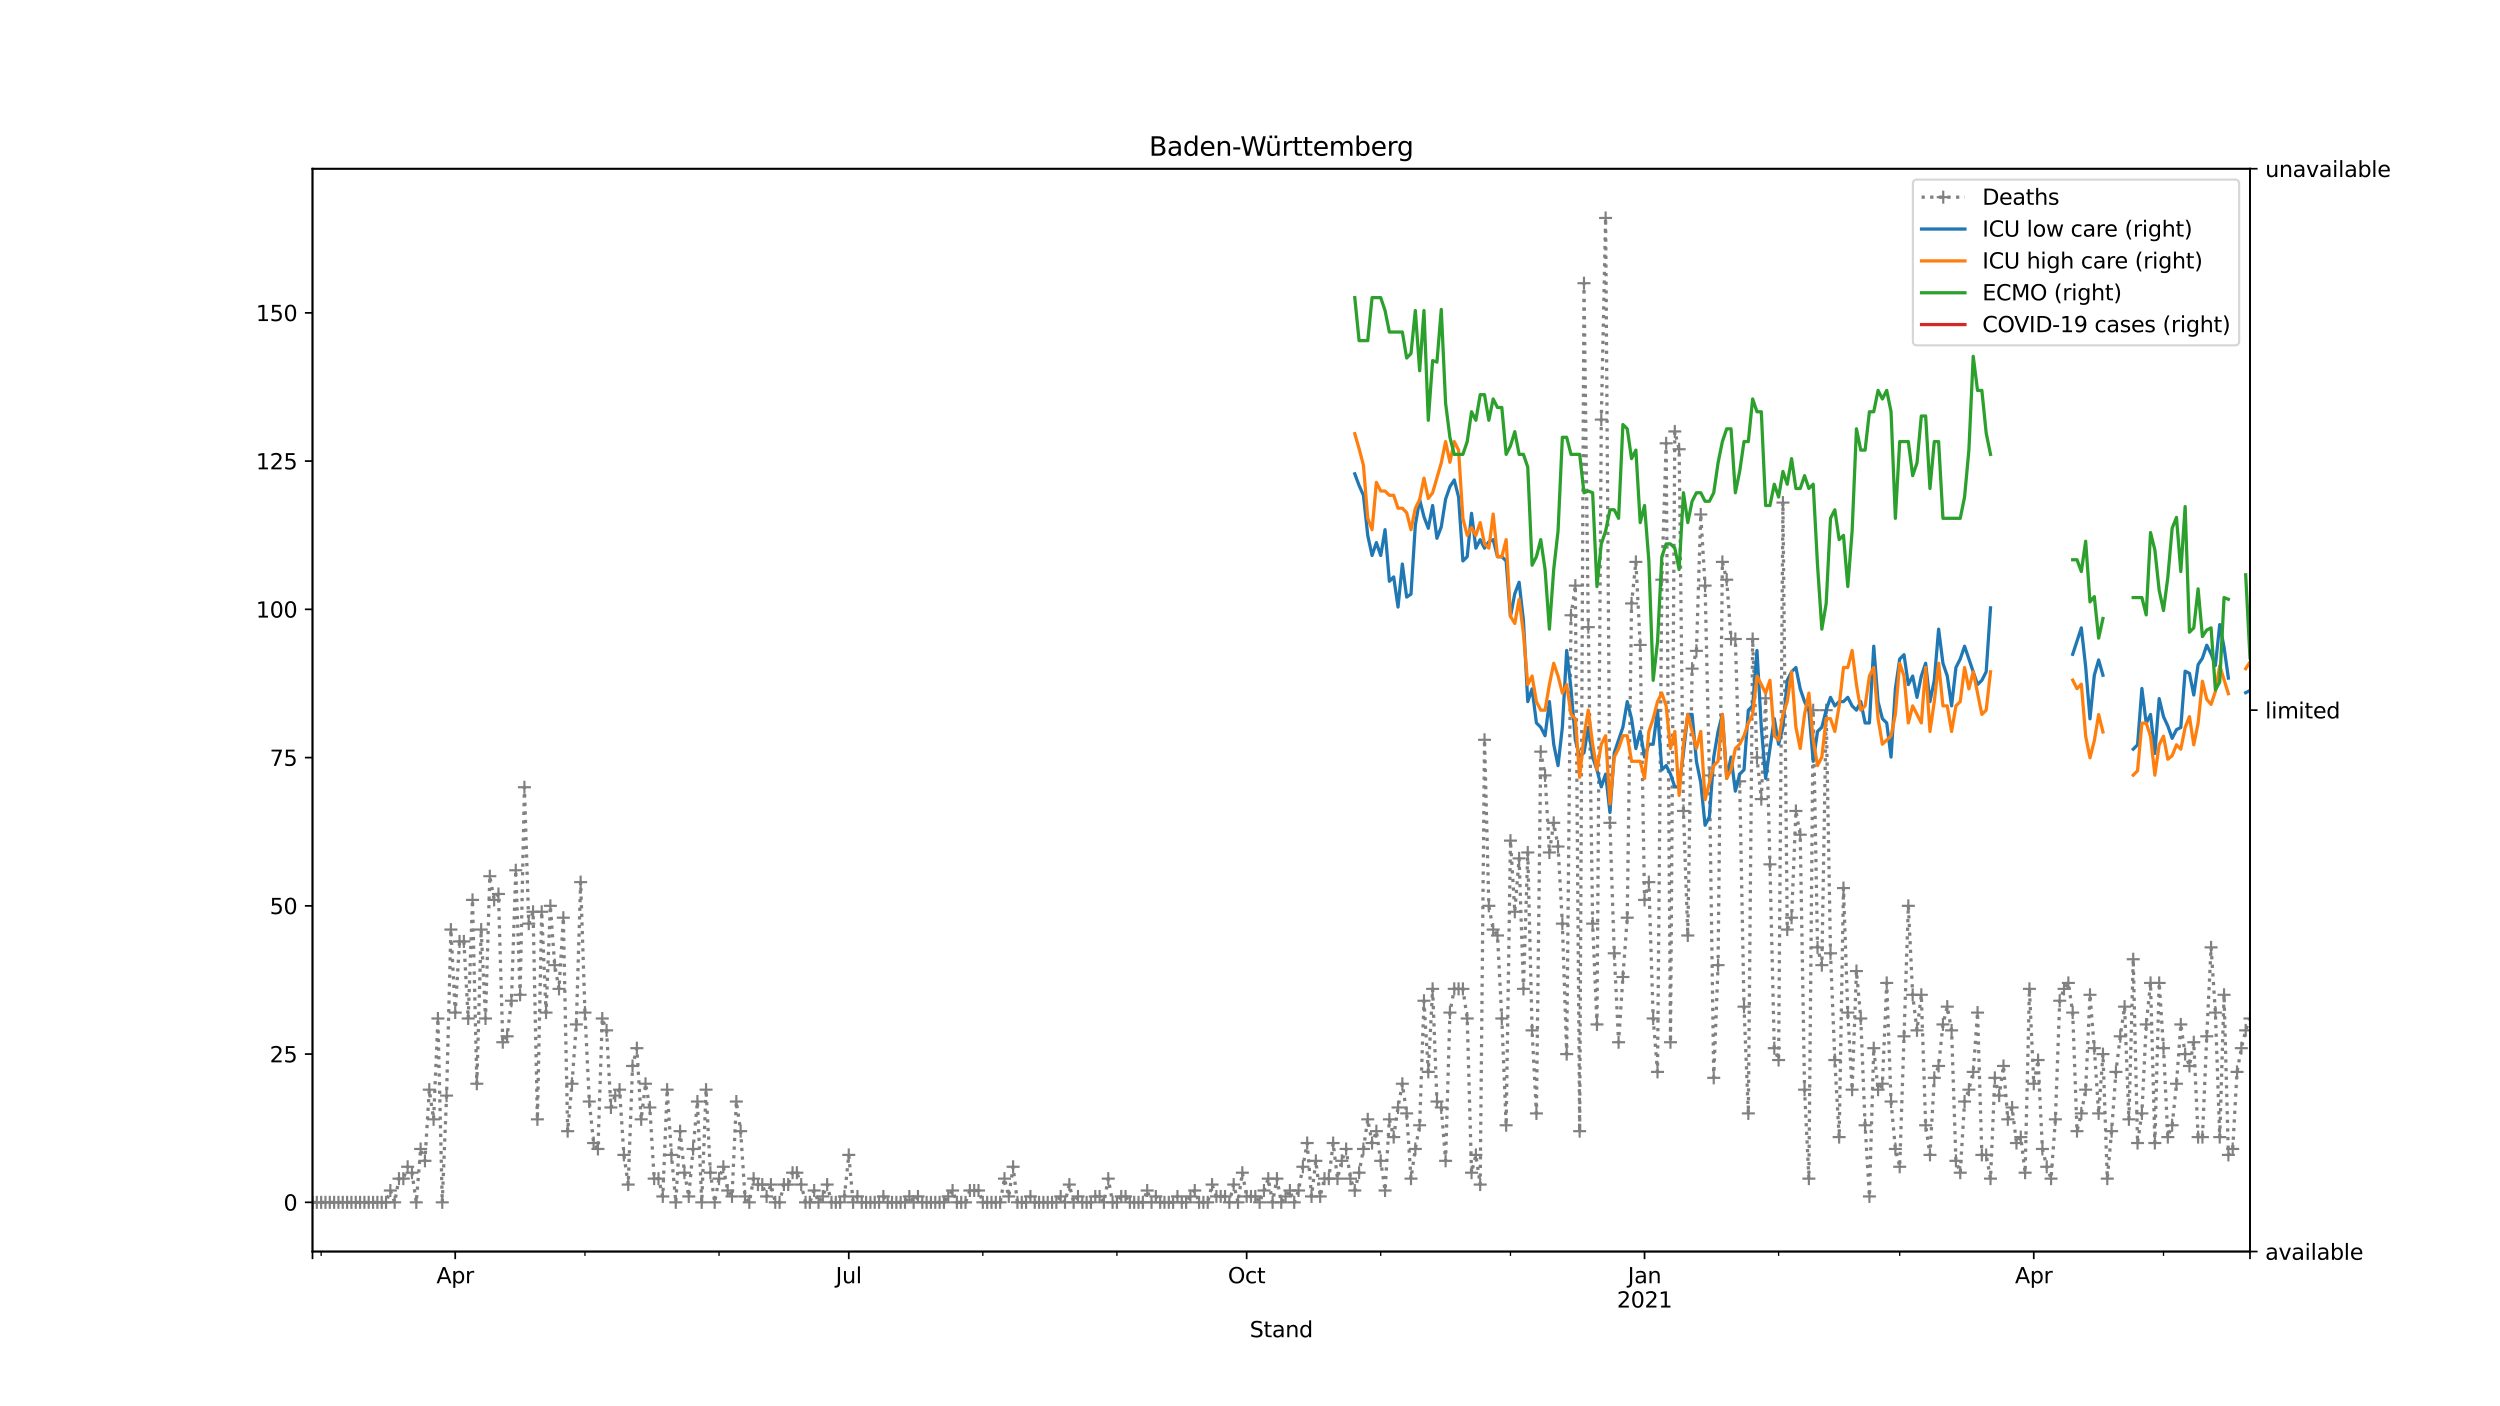 <?xml version="1.0" encoding="utf-8" standalone="no"?>
<!DOCTYPE svg PUBLIC "-//W3C//DTD SVG 1.1//EN"
  "http://www.w3.org/Graphics/SVG/1.1/DTD/svg11.dtd">
<svg height="648pt" version="1.1" viewBox="0 0 1152 648" width="1152pt" xmlns="http://www.w3.org/2000/svg" xmlns:xlink="http://www.w3.org/1999/xlink">
 <defs>
  <style type="text/css">*{stroke-linecap:butt;stroke-linejoin:round;}</style>
 </defs>
 <g id="figure_1">
  <g id="patch_1">
   <path d="M 0 648 
L 1152 648 
L 1152 0 
L 0 0 
z
" style="fill:#ffffff;"/>
  </g>
  <g id="axes_1">
   <g id="patch_2">
    <path d="M 144 576.72 
L 1036.8 576.72 
L 1036.8 77.76 
L 144 77.76 
z
" style="fill:#ffffff;"/>
   </g>
   <g id="matplotlib.axis_1">
    <g id="xtick_1">
     <g id="line2d_1">
      <defs>
       <path d="M 0 0 
L 0 3.5 
" id="mb144b5d99f" style="stroke:#000000;stroke-width:0.8;"/>
      </defs>
      <g>
       <use style="stroke:#000000;stroke-width:0.8;" x="144" xlink:href="#mb144b5d99f" y="576.72"/>
      </g>
     </g>
    </g>
    <g id="xtick_2">
     <g id="line2d_2">
      <g>
       <use style="stroke:#000000;stroke-width:0.8;" x="209.764" xlink:href="#mb144b5d99f" y="576.72"/>
      </g>
     </g>
     <g id="text_1">
      <!-- Apr -->
      <g transform="translate(201.114 591.318)scale(0.1 -0.1)">
       <defs>
        <path d="M 2188 4044 
L 1331 1722 
L 3047 1722 
L 2188 4044 
z
M 1831 4666 
L 2547 4666 
L 4325 0 
L 3669 0 
L 3244 1197 
L 1141 1197 
L 716 0 
L 50 0 
L 1831 4666 
z
" id="DejaVuSans-41" transform="scale(0.016)"/>
        <path d="M 1159 525 
L 1159 -1331 
L 581 -1331 
L 581 3500 
L 1159 3500 
L 1159 2969 
Q 1341 3281 1617 3432 
Q 1894 3584 2278 3584 
Q 2916 3584 3314 3078 
Q 3713 2572 3713 1747 
Q 3713 922 3314 415 
Q 2916 -91 2278 -91 
Q 1894 -91 1617 61 
Q 1341 213 1159 525 
z
M 3116 1747 
Q 3116 2381 2855 2742 
Q 2594 3103 2138 3103 
Q 1681 3103 1420 2742 
Q 1159 2381 1159 1747 
Q 1159 1113 1420 752 
Q 1681 391 2138 391 
Q 2594 391 2855 752 
Q 3116 1113 3116 1747 
z
" id="DejaVuSans-70" transform="scale(0.016)"/>
        <path d="M 2631 2963 
Q 2534 3019 2420 3045 
Q 2306 3072 2169 3072 
Q 1681 3072 1420 2755 
Q 1159 2438 1159 1844 
L 1159 0 
L 581 0 
L 581 3500 
L 1159 3500 
L 1159 2956 
Q 1341 3275 1631 3429 
Q 1922 3584 2338 3584 
Q 2397 3584 2469 3576 
Q 2541 3569 2628 3553 
L 2631 2963 
z
" id="DejaVuSans-72" transform="scale(0.016)"/>
       </defs>
       <use xlink:href="#DejaVuSans-41"/>
       <use x="68.408" xlink:href="#DejaVuSans-70"/>
       <use x="131.885" xlink:href="#DejaVuSans-72"/>
      </g>
     </g>
    </g>
    <g id="xtick_3">
     <g id="line2d_3">
      <g>
       <use style="stroke:#000000;stroke-width:0.8;" x="391.114" xlink:href="#mb144b5d99f" y="576.72"/>
      </g>
     </g>
     <g id="text_2">
      <!-- Jul -->
      <g transform="translate(385.081 591.318)scale(0.1 -0.1)">
       <defs>
        <path d="M 628 4666 
L 1259 4666 
L 1259 325 
Q 1259 -519 939 -900 
Q 619 -1281 -91 -1281 
L -331 -1281 
L -331 -750 
L -134 -750 
Q 284 -750 456 -515 
Q 628 -281 628 325 
L 628 4666 
z
" id="DejaVuSans-4a" transform="scale(0.016)"/>
        <path d="M 544 1381 
L 544 3500 
L 1119 3500 
L 1119 1403 
Q 1119 906 1312 657 
Q 1506 409 1894 409 
Q 2359 409 2629 706 
Q 2900 1003 2900 1516 
L 2900 3500 
L 3475 3500 
L 3475 0 
L 2900 0 
L 2900 538 
Q 2691 219 2414 64 
Q 2138 -91 1772 -91 
Q 1169 -91 856 284 
Q 544 659 544 1381 
z
M 1991 3584 
L 1991 3584 
z
" id="DejaVuSans-75" transform="scale(0.016)"/>
        <path d="M 603 4863 
L 1178 4863 
L 1178 0 
L 603 0 
L 603 4863 
z
" id="DejaVuSans-6c" transform="scale(0.016)"/>
       </defs>
       <use xlink:href="#DejaVuSans-4a"/>
       <use x="29.492" xlink:href="#DejaVuSans-75"/>
       <use x="92.871" xlink:href="#DejaVuSans-6c"/>
      </g>
     </g>
    </g>
    <g id="xtick_4">
     <g id="line2d_4">
      <g>
       <use style="stroke:#000000;stroke-width:0.8;" x="574.457" xlink:href="#mb144b5d99f" y="576.72"/>
      </g>
     </g>
     <g id="text_3">
      <!-- Oct -->
      <g transform="translate(565.812 591.318)scale(0.1 -0.1)">
       <defs>
        <path d="M 2522 4238 
Q 1834 4238 1429 3725 
Q 1025 3213 1025 2328 
Q 1025 1447 1429 934 
Q 1834 422 2522 422 
Q 3209 422 3611 934 
Q 4013 1447 4013 2328 
Q 4013 3213 3611 3725 
Q 3209 4238 2522 4238 
z
M 2522 4750 
Q 3503 4750 4090 4092 
Q 4678 3434 4678 2328 
Q 4678 1225 4090 567 
Q 3503 -91 2522 -91 
Q 1538 -91 948 565 
Q 359 1222 359 2328 
Q 359 3434 948 4092 
Q 1538 4750 2522 4750 
z
" id="DejaVuSans-4f" transform="scale(0.016)"/>
        <path d="M 3122 3366 
L 3122 2828 
Q 2878 2963 2633 3030 
Q 2388 3097 2138 3097 
Q 1578 3097 1268 2742 
Q 959 2388 959 1747 
Q 959 1106 1268 751 
Q 1578 397 2138 397 
Q 2388 397 2633 464 
Q 2878 531 3122 666 
L 3122 134 
Q 2881 22 2623 -34 
Q 2366 -91 2075 -91 
Q 1284 -91 818 406 
Q 353 903 353 1747 
Q 353 2603 823 3093 
Q 1294 3584 2113 3584 
Q 2378 3584 2631 3529 
Q 2884 3475 3122 3366 
z
" id="DejaVuSans-63" transform="scale(0.016)"/>
        <path d="M 1172 4494 
L 1172 3500 
L 2356 3500 
L 2356 3053 
L 1172 3053 
L 1172 1153 
Q 1172 725 1289 603 
Q 1406 481 1766 481 
L 2356 481 
L 2356 0 
L 1766 0 
Q 1100 0 847 248 
Q 594 497 594 1153 
L 594 3053 
L 172 3053 
L 172 3500 
L 594 3500 
L 594 4494 
L 1172 4494 
z
" id="DejaVuSans-74" transform="scale(0.016)"/>
       </defs>
       <use xlink:href="#DejaVuSans-4f"/>
       <use x="78.711" xlink:href="#DejaVuSans-63"/>
       <use x="133.691" xlink:href="#DejaVuSans-74"/>
      </g>
     </g>
    </g>
    <g id="xtick_5">
     <g id="line2d_5">
      <g>
       <use style="stroke:#000000;stroke-width:0.8;" x="757.8" xlink:href="#mb144b5d99f" y="576.72"/>
      </g>
     </g>
     <g id="text_4">
      <!-- Jan -->
      <g transform="translate(750.092 591.318)scale(0.1 -0.1)">
       <defs>
        <path d="M 2194 1759 
Q 1497 1759 1228 1600 
Q 959 1441 959 1056 
Q 959 750 1161 570 
Q 1363 391 1709 391 
Q 2188 391 2477 730 
Q 2766 1069 2766 1631 
L 2766 1759 
L 2194 1759 
z
M 3341 1997 
L 3341 0 
L 2766 0 
L 2766 531 
Q 2569 213 2275 61 
Q 1981 -91 1556 -91 
Q 1019 -91 701 211 
Q 384 513 384 1019 
Q 384 1609 779 1909 
Q 1175 2209 1959 2209 
L 2766 2209 
L 2766 2266 
Q 2766 2663 2505 2880 
Q 2244 3097 1772 3097 
Q 1472 3097 1187 3025 
Q 903 2953 641 2809 
L 641 3341 
Q 956 3463 1253 3523 
Q 1550 3584 1831 3584 
Q 2591 3584 2966 3190 
Q 3341 2797 3341 1997 
z
" id="DejaVuSans-61" transform="scale(0.016)"/>
        <path d="M 3513 2113 
L 3513 0 
L 2938 0 
L 2938 2094 
Q 2938 2591 2744 2837 
Q 2550 3084 2163 3084 
Q 1697 3084 1428 2787 
Q 1159 2491 1159 1978 
L 1159 0 
L 581 0 
L 581 3500 
L 1159 3500 
L 1159 2956 
Q 1366 3272 1645 3428 
Q 1925 3584 2291 3584 
Q 2894 3584 3203 3211 
Q 3513 2838 3513 2113 
z
" id="DejaVuSans-6e" transform="scale(0.016)"/>
       </defs>
       <use xlink:href="#DejaVuSans-4a"/>
       <use x="29.492" xlink:href="#DejaVuSans-61"/>
       <use x="90.771" xlink:href="#DejaVuSans-6e"/>
      </g>
      <!-- 2021 -->
      <g transform="translate(745.075 602.516)scale(0.1 -0.1)">
       <defs>
        <path d="M 1228 531 
L 3431 531 
L 3431 0 
L 469 0 
L 469 531 
Q 828 903 1448 1529 
Q 2069 2156 2228 2338 
Q 2531 2678 2651 2914 
Q 2772 3150 2772 3378 
Q 2772 3750 2511 3984 
Q 2250 4219 1831 4219 
Q 1534 4219 1204 4116 
Q 875 4013 500 3803 
L 500 4441 
Q 881 4594 1212 4672 
Q 1544 4750 1819 4750 
Q 2544 4750 2975 4387 
Q 3406 4025 3406 3419 
Q 3406 3131 3298 2873 
Q 3191 2616 2906 2266 
Q 2828 2175 2409 1742 
Q 1991 1309 1228 531 
z
" id="DejaVuSans-32" transform="scale(0.016)"/>
        <path d="M 2034 4250 
Q 1547 4250 1301 3770 
Q 1056 3291 1056 2328 
Q 1056 1369 1301 889 
Q 1547 409 2034 409 
Q 2525 409 2770 889 
Q 3016 1369 3016 2328 
Q 3016 3291 2770 3770 
Q 2525 4250 2034 4250 
z
M 2034 4750 
Q 2819 4750 3233 4129 
Q 3647 3509 3647 2328 
Q 3647 1150 3233 529 
Q 2819 -91 2034 -91 
Q 1250 -91 836 529 
Q 422 1150 422 2328 
Q 422 3509 836 4129 
Q 1250 4750 2034 4750 
z
" id="DejaVuSans-30" transform="scale(0.016)"/>
        <path d="M 794 531 
L 1825 531 
L 1825 4091 
L 703 3866 
L 703 4441 
L 1819 4666 
L 2450 4666 
L 2450 531 
L 3481 531 
L 3481 0 
L 794 0 
L 794 531 
z
" id="DejaVuSans-31" transform="scale(0.016)"/>
       </defs>
       <use xlink:href="#DejaVuSans-32"/>
       <use x="63.623" xlink:href="#DejaVuSans-30"/>
       <use x="127.246" xlink:href="#DejaVuSans-32"/>
       <use x="190.869" xlink:href="#DejaVuSans-31"/>
      </g>
     </g>
    </g>
    <g id="xtick_6">
     <g id="line2d_6">
      <g>
       <use style="stroke:#000000;stroke-width:0.8;" x="937.157" xlink:href="#mb144b5d99f" y="576.72"/>
      </g>
     </g>
     <g id="text_5">
      <!-- Apr -->
      <g transform="translate(928.507 591.318)scale(0.1 -0.1)">
       <use xlink:href="#DejaVuSans-41"/>
       <use x="68.408" xlink:href="#DejaVuSans-70"/>
       <use x="131.885" xlink:href="#DejaVuSans-72"/>
      </g>
     </g>
    </g>
    <g id="xtick_7">
     <g id="line2d_7">
      <g>
       <use style="stroke:#000000;stroke-width:0.8;" x="1036.8" xlink:href="#mb144b5d99f" y="576.72"/>
      </g>
     </g>
    </g>
    <g id="xtick_8">
     <g id="line2d_8">
      <defs>
       <path d="M 0 0 
L 0 2 
" id="m01294e73a9" style="stroke:#000000;stroke-width:0.6;"/>
      </defs>
      <g>
       <use style="stroke:#000000;stroke-width:0.6;" x="147.986" xlink:href="#m01294e73a9" y="576.72"/>
      </g>
     </g>
    </g>
    <g id="xtick_9">
     <g id="line2d_9">
      <g>
       <use style="stroke:#000000;stroke-width:0.6;" x="269.55" xlink:href="#m01294e73a9" y="576.72"/>
      </g>
     </g>
    </g>
    <g id="xtick_10">
     <g id="line2d_10">
      <g>
       <use style="stroke:#000000;stroke-width:0.6;" x="331.329" xlink:href="#m01294e73a9" y="576.72"/>
      </g>
     </g>
    </g>
    <g id="xtick_11">
     <g id="line2d_11">
      <g>
       <use style="stroke:#000000;stroke-width:0.6;" x="452.893" xlink:href="#m01294e73a9" y="576.72"/>
      </g>
     </g>
    </g>
    <g id="xtick_12">
     <g id="line2d_12">
      <g>
       <use style="stroke:#000000;stroke-width:0.6;" x="514.671" xlink:href="#m01294e73a9" y="576.72"/>
      </g>
     </g>
    </g>
    <g id="xtick_13">
     <g id="line2d_13">
      <g>
       <use style="stroke:#000000;stroke-width:0.6;" x="636.236" xlink:href="#m01294e73a9" y="576.72"/>
      </g>
     </g>
    </g>
    <g id="xtick_14">
     <g id="line2d_14">
      <g>
       <use style="stroke:#000000;stroke-width:0.6;" x="696.021" xlink:href="#m01294e73a9" y="576.72"/>
      </g>
     </g>
    </g>
    <g id="xtick_15">
     <g id="line2d_15">
      <g>
       <use style="stroke:#000000;stroke-width:0.6;" x="819.579" xlink:href="#m01294e73a9" y="576.72"/>
      </g>
     </g>
    </g>
    <g id="xtick_16">
     <g id="line2d_16">
      <g>
       <use style="stroke:#000000;stroke-width:0.6;" x="875.379" xlink:href="#m01294e73a9" y="576.72"/>
      </g>
     </g>
    </g>
    <g id="xtick_17">
     <g id="line2d_17">
      <g>
       <use style="stroke:#000000;stroke-width:0.6;" x="996.943" xlink:href="#m01294e73a9" y="576.72"/>
      </g>
     </g>
    </g>
    <g id="text_6">
     <!-- Stand -->
     <g transform="translate(575.859 616.194)scale(0.1 -0.1)">
      <defs>
       <path d="M 3425 4513 
L 3425 3897 
Q 3066 4069 2747 4153 
Q 2428 4238 2131 4238 
Q 1616 4238 1336 4038 
Q 1056 3838 1056 3469 
Q 1056 3159 1242 3001 
Q 1428 2844 1947 2747 
L 2328 2669 
Q 3034 2534 3370 2195 
Q 3706 1856 3706 1288 
Q 3706 609 3251 259 
Q 2797 -91 1919 -91 
Q 1588 -91 1214 -16 
Q 841 59 441 206 
L 441 856 
Q 825 641 1194 531 
Q 1563 422 1919 422 
Q 2459 422 2753 634 
Q 3047 847 3047 1241 
Q 3047 1584 2836 1778 
Q 2625 1972 2144 2069 
L 1759 2144 
Q 1053 2284 737 2584 
Q 422 2884 422 3419 
Q 422 4038 858 4394 
Q 1294 4750 2059 4750 
Q 2388 4750 2728 4690 
Q 3069 4631 3425 4513 
z
" id="DejaVuSans-53" transform="scale(0.016)"/>
       <path d="M 2906 2969 
L 2906 4863 
L 3481 4863 
L 3481 0 
L 2906 0 
L 2906 525 
Q 2725 213 2448 61 
Q 2172 -91 1784 -91 
Q 1150 -91 751 415 
Q 353 922 353 1747 
Q 353 2572 751 3078 
Q 1150 3584 1784 3584 
Q 2172 3584 2448 3432 
Q 2725 3281 2906 2969 
z
M 947 1747 
Q 947 1113 1208 752 
Q 1469 391 1925 391 
Q 2381 391 2643 752 
Q 2906 1113 2906 1747 
Q 2906 2381 2643 2742 
Q 2381 3103 1925 3103 
Q 1469 3103 1208 2742 
Q 947 2381 947 1747 
z
" id="DejaVuSans-64" transform="scale(0.016)"/>
      </defs>
      <use xlink:href="#DejaVuSans-53"/>
      <use x="63.477" xlink:href="#DejaVuSans-74"/>
      <use x="102.686" xlink:href="#DejaVuSans-61"/>
      <use x="163.965" xlink:href="#DejaVuSans-6e"/>
      <use x="227.344" xlink:href="#DejaVuSans-64"/>
     </g>
    </g>
   </g>
   <g id="matplotlib.axis_2">
    <g id="ytick_1">
     <g id="line2d_18">
      <defs>
       <path d="M 0 0 
L -3.5 0 
" id="m8dda2053a4" style="stroke:#000000;stroke-width:0.8;"/>
      </defs>
      <g>
       <use style="stroke:#000000;stroke-width:0.8;" x="144" xlink:href="#m8dda2053a4" y="554.04"/>
      </g>
     </g>
     <g id="text_7">
      <!-- 0 -->
      <g transform="translate(130.637 557.839)scale(0.1 -0.1)">
       <use xlink:href="#DejaVuSans-30"/>
      </g>
     </g>
    </g>
    <g id="ytick_2">
     <g id="line2d_19">
      <g>
       <use style="stroke:#000000;stroke-width:0.8;" x="144" xlink:href="#m8dda2053a4" y="485.727"/>
      </g>
     </g>
     <g id="text_8">
      <!-- 25 -->
      <g transform="translate(124.275 489.526)scale(0.1 -0.1)">
       <defs>
        <path d="M 691 4666 
L 3169 4666 
L 3169 4134 
L 1269 4134 
L 1269 2991 
Q 1406 3038 1543 3061 
Q 1681 3084 1819 3084 
Q 2600 3084 3056 2656 
Q 3513 2228 3513 1497 
Q 3513 744 3044 326 
Q 2575 -91 1722 -91 
Q 1428 -91 1123 -41 
Q 819 9 494 109 
L 494 744 
Q 775 591 1075 516 
Q 1375 441 1709 441 
Q 2250 441 2565 725 
Q 2881 1009 2881 1497 
Q 2881 1984 2565 2268 
Q 2250 2553 1709 2553 
Q 1456 2553 1204 2497 
Q 953 2441 691 2322 
L 691 4666 
z
" id="DejaVuSans-35" transform="scale(0.016)"/>
       </defs>
       <use xlink:href="#DejaVuSans-32"/>
       <use x="63.623" xlink:href="#DejaVuSans-35"/>
      </g>
     </g>
    </g>
    <g id="ytick_3">
     <g id="line2d_20">
      <g>
       <use style="stroke:#000000;stroke-width:0.8;" x="144" xlink:href="#m8dda2053a4" y="417.413"/>
      </g>
     </g>
     <g id="text_9">
      <!-- 50 -->
      <g transform="translate(124.275 421.213)scale(0.1 -0.1)">
       <use xlink:href="#DejaVuSans-35"/>
       <use x="63.623" xlink:href="#DejaVuSans-30"/>
      </g>
     </g>
    </g>
    <g id="ytick_4">
     <g id="line2d_21">
      <g>
       <use style="stroke:#000000;stroke-width:0.8;" x="144" xlink:href="#m8dda2053a4" y="349.1"/>
      </g>
     </g>
     <g id="text_10">
      <!-- 75 -->
      <g transform="translate(124.275 352.899)scale(0.1 -0.1)">
       <defs>
        <path d="M 525 4666 
L 3525 4666 
L 3525 4397 
L 1831 0 
L 1172 0 
L 2766 4134 
L 525 4134 
L 525 4666 
z
" id="DejaVuSans-37" transform="scale(0.016)"/>
       </defs>
       <use xlink:href="#DejaVuSans-37"/>
       <use x="63.623" xlink:href="#DejaVuSans-35"/>
      </g>
     </g>
    </g>
    <g id="ytick_5">
     <g id="line2d_22">
      <g>
       <use style="stroke:#000000;stroke-width:0.8;" x="144" xlink:href="#m8dda2053a4" y="280.787"/>
      </g>
     </g>
     <g id="text_11">
      <!-- 100 -->
      <g transform="translate(117.912 284.586)scale(0.1 -0.1)">
       <use xlink:href="#DejaVuSans-31"/>
       <use x="63.623" xlink:href="#DejaVuSans-30"/>
       <use x="127.246" xlink:href="#DejaVuSans-30"/>
      </g>
     </g>
    </g>
    <g id="ytick_6">
     <g id="line2d_23">
      <g>
       <use style="stroke:#000000;stroke-width:0.8;" x="144" xlink:href="#m8dda2053a4" y="212.474"/>
      </g>
     </g>
     <g id="text_12">
      <!-- 125 -->
      <g transform="translate(117.912 216.273)scale(0.1 -0.1)">
       <use xlink:href="#DejaVuSans-31"/>
       <use x="63.623" xlink:href="#DejaVuSans-32"/>
       <use x="127.246" xlink:href="#DejaVuSans-35"/>
      </g>
     </g>
    </g>
    <g id="ytick_7">
     <g id="line2d_24">
      <g>
       <use style="stroke:#000000;stroke-width:0.8;" x="144" xlink:href="#m8dda2053a4" y="144.16"/>
      </g>
     </g>
     <g id="text_13">
      <!-- 150 -->
      <g transform="translate(117.912 147.96)scale(0.1 -0.1)">
       <use xlink:href="#DejaVuSans-31"/>
       <use x="63.623" xlink:href="#DejaVuSans-35"/>
       <use x="127.246" xlink:href="#DejaVuSans-30"/>
      </g>
     </g>
    </g>
   </g>
   <g id="line2d_25">
    <path clip-path="url(#pa831ad2354)" d="M 144 554.04 
L 177.879 554.04 
L 179.871 548.575 
L 181.864 554.04 
L 183.857 543.11 
L 185.85 543.11 
L 187.843 537.645 
L 189.836 540.377 
L 191.829 554.04 
L 193.821 529.447 
L 195.814 534.912 
L 197.807 502.122 
L 199.8 515.785 
L 201.793 469.332 
L 203.786 554.04 
L 205.779 504.854 
L 207.771 428.344 
L 209.764 466.599 
L 211.757 433.809 
L 213.75 433.809 
L 215.743 469.332 
L 217.736 414.681 
L 219.729 499.389 
L 221.721 428.344 
L 223.714 469.332 
L 225.707 403.751 
L 227.7 414.681 
L 229.693 411.948 
L 231.686 480.262 
L 233.679 477.529 
L 235.671 461.134 
L 237.664 401.018 
L 239.657 458.401 
L 241.65 362.763 
L 243.643 425.611 
L 245.636 420.146 
L 247.629 515.785 
L 249.621 420.146 
L 251.614 466.599 
L 253.607 417.413 
L 255.6 444.739 
L 257.593 455.669 
L 259.586 422.879 
L 261.579 521.25 
L 263.571 499.389 
L 265.564 472.064 
L 267.557 406.483 
L 269.55 466.599 
L 271.543 507.587 
L 273.536 526.715 
L 275.529 529.447 
L 277.521 469.332 
L 279.514 474.797 
L 281.507 510.32 
L 283.5 504.854 
L 285.493 502.122 
L 287.486 532.18 
L 289.479 545.842 
L 291.471 491.192 
L 293.464 482.994 
L 295.457 515.785 
L 297.45 499.389 
L 299.443 510.32 
L 301.436 543.11 
L 303.429 543.11 
L 305.421 551.307 
L 307.414 502.122 
L 309.407 532.18 
L 311.4 554.04 
L 313.393 521.25 
L 315.386 540.377 
L 317.379 551.307 
L 321.364 507.587 
L 323.357 554.04 
L 325.35 502.122 
L 327.343 540.377 
L 329.336 554.04 
L 331.329 543.11 
L 333.321 537.645 
L 335.314 548.575 
L 337.307 551.307 
L 339.3 507.587 
L 341.293 521.25 
L 343.286 551.307 
L 345.279 554.04 
L 347.271 543.11 
L 349.264 545.842 
L 351.257 545.842 
L 353.25 551.307 
L 355.243 545.842 
L 357.236 554.04 
L 359.229 554.04 
L 361.221 545.842 
L 363.214 545.842 
L 365.207 540.377 
L 367.2 540.377 
L 369.193 545.842 
L 371.186 554.04 
L 373.179 554.04 
L 375.171 548.575 
L 377.164 554.04 
L 379.157 551.307 
L 381.15 545.842 
L 383.143 554.04 
L 387.129 554.04 
L 389.121 551.307 
L 391.114 532.18 
L 393.107 554.04 
L 395.1 551.307 
L 397.093 554.04 
L 405.064 554.04 
L 407.057 551.307 
L 409.05 554.04 
L 417.021 554.04 
L 419.014 551.307 
L 421.007 554.04 
L 423 551.307 
L 424.993 554.04 
L 434.957 554.04 
L 438.943 548.575 
L 440.936 554.04 
L 444.921 554.04 
L 446.914 548.575 
L 450.9 548.575 
L 452.893 554.04 
L 460.864 554.04 
L 462.857 543.11 
L 464.85 551.307 
L 466.843 537.645 
L 468.836 554.04 
L 472.821 554.04 
L 474.814 551.307 
L 476.807 554.04 
L 486.771 554.04 
L 488.764 551.307 
L 490.757 554.04 
L 492.75 545.842 
L 494.743 554.04 
L 496.736 551.307 
L 498.729 554.04 
L 502.714 554.04 
L 504.707 551.307 
L 506.7 551.307 
L 508.693 554.04 
L 510.686 543.11 
L 512.679 554.04 
L 514.671 554.04 
L 516.664 551.307 
L 518.657 551.307 
L 520.65 554.04 
L 526.629 554.04 
L 528.621 548.575 
L 530.614 554.04 
L 532.607 551.307 
L 534.6 554.04 
L 540.579 554.04 
L 542.571 551.307 
L 544.564 554.04 
L 546.557 554.04 
L 550.543 548.575 
L 552.536 554.04 
L 556.521 554.04 
L 558.514 545.842 
L 560.507 551.307 
L 564.493 551.307 
L 566.486 554.04 
L 568.479 545.842 
L 570.471 554.04 
L 572.464 540.377 
L 574.457 551.307 
L 578.443 551.307 
L 580.436 554.04 
L 584.421 543.11 
L 586.414 554.04 
L 588.407 543.11 
L 590.4 554.04 
L 594.386 548.575 
L 596.379 554.04 
L 598.371 548.575 
L 602.357 526.715 
L 604.35 551.307 
L 606.343 534.912 
L 608.336 551.307 
L 610.329 543.11 
L 612.321 543.11 
L 614.314 526.715 
L 616.307 543.11 
L 618.3 534.912 
L 620.293 529.447 
L 622.286 543.11 
L 624.279 548.575 
L 626.271 540.377 
L 628.264 529.447 
L 630.257 515.785 
L 632.25 526.715 
L 634.243 521.25 
L 638.229 548.575 
L 640.221 515.785 
L 642.214 523.982 
L 644.207 510.32 
L 646.2 499.389 
L 648.193 513.052 
L 650.186 543.11 
L 652.179 529.447 
L 654.171 518.517 
L 656.164 461.134 
L 658.157 493.924 
L 660.15 455.669 
L 662.143 507.587 
L 664.136 510.32 
L 666.129 534.912 
L 668.121 466.599 
L 670.114 455.669 
L 674.1 455.669 
L 676.093 469.332 
L 678.086 540.377 
L 680.079 532.18 
L 682.071 545.842 
L 684.064 340.903 
L 686.057 417.413 
L 688.05 428.344 
L 690.043 431.076 
L 692.036 469.332 
L 694.029 518.517 
L 696.021 387.356 
L 698.014 420.146 
L 700.007 395.553 
L 702 455.669 
L 703.993 392.821 
L 705.986 474.797 
L 707.979 513.052 
L 709.971 346.368 
L 711.964 357.298 
L 713.957 392.821 
L 715.95 379.158 
L 717.943 390.088 
L 719.936 425.611 
L 721.929 485.727 
L 723.921 283.52 
L 725.914 269.857 
L 727.907 521.25 
L 729.9 130.498 
L 731.893 288.985 
L 733.886 425.611 
L 735.879 472.064 
L 737.871 193.346 
L 739.864 100.44 
L 741.857 379.158 
L 743.85 439.274 
L 745.843 480.262 
L 747.836 450.204 
L 749.829 422.879 
L 751.821 278.054 
L 753.814 258.927 
L 755.807 297.182 
L 757.8 414.681 
L 759.793 406.483 
L 761.786 469.332 
L 763.779 493.924 
L 765.771 267.124 
L 767.764 204.276 
L 769.757 480.262 
L 771.75 198.811 
L 773.743 207.009 
L 775.736 373.693 
L 777.729 431.076 
L 779.721 308.112 
L 781.714 299.915 
L 783.707 237.067 
L 785.7 269.857 
L 787.693 357.298 
L 789.686 496.657 
L 791.679 444.739 
L 793.671 258.927 
L 795.664 267.124 
L 797.657 294.45 
L 799.65 294.45 
L 801.643 360.03 
L 803.636 463.867 
L 805.629 513.052 
L 807.621 294.45 
L 809.614 349.1 
L 811.607 368.228 
L 813.6 321.775 
L 815.593 398.286 
L 817.586 482.994 
L 819.579 488.459 
L 821.571 231.601 
L 823.564 428.344 
L 825.557 422.879 
L 827.55 373.693 
L 829.543 384.623 
L 831.536 502.122 
L 833.529 543.11 
L 835.521 327.24 
L 837.514 436.541 
L 839.507 444.739 
L 841.5 327.24 
L 843.493 439.274 
L 845.486 488.459 
L 847.479 523.982 
L 849.471 409.216 
L 851.464 466.599 
L 853.457 502.122 
L 855.45 447.471 
L 857.443 469.332 
L 859.436 518.517 
L 861.429 551.307 
L 863.421 482.994 
L 865.414 502.122 
L 867.407 499.389 
L 869.4 452.936 
L 871.393 507.587 
L 873.386 529.447 
L 875.379 537.645 
L 879.364 417.413 
L 881.357 458.401 
L 883.35 474.797 
L 885.343 458.401 
L 887.336 518.517 
L 889.329 532.18 
L 891.321 496.657 
L 893.314 491.192 
L 895.307 472.064 
L 897.3 463.867 
L 899.293 474.797 
L 901.286 534.912 
L 903.279 540.377 
L 905.271 507.587 
L 907.264 502.122 
L 909.257 493.924 
L 911.25 466.599 
L 913.243 532.18 
L 915.236 532.18 
L 917.229 543.11 
L 919.221 496.657 
L 921.214 504.854 
L 923.207 491.192 
L 925.2 515.785 
L 927.193 510.32 
L 929.186 526.715 
L 931.179 523.982 
L 933.171 540.377 
L 935.164 455.669 
L 937.157 499.389 
L 939.15 488.459 
L 941.143 529.447 
L 943.136 537.645 
L 945.129 543.11 
L 947.121 515.785 
L 949.114 461.134 
L 951.107 455.669 
L 953.1 452.936 
L 955.093 466.599 
L 957.086 521.25 
L 959.079 513.052 
L 961.071 502.122 
L 963.064 458.401 
L 965.057 482.994 
L 967.05 513.052 
L 969.043 485.727 
L 971.036 543.11 
L 973.029 521.25 
L 975.021 493.924 
L 977.014 477.529 
L 979.007 463.867 
L 981 515.785 
L 982.993 442.006 
L 984.986 526.715 
L 986.979 513.052 
L 988.971 472.064 
L 990.964 452.936 
L 992.957 526.715 
L 994.95 452.936 
L 996.943 482.994 
L 998.936 523.982 
L 1000.929 518.517 
L 1002.921 499.389 
L 1004.914 472.064 
L 1006.907 485.727 
L 1008.9 491.192 
L 1010.893 480.262 
L 1012.886 523.982 
L 1014.879 523.982 
L 1016.871 477.529 
L 1018.864 436.541 
L 1020.857 466.599 
L 1022.85 523.982 
L 1024.843 458.401 
L 1026.836 532.18 
L 1028.829 529.447 
L 1030.821 493.924 
L 1032.814 482.994 
L 1034.807 474.797 
L 1036.8 469.332 
L 1036.8 469.332 
" style="fill:none;stroke:#808080;stroke-dasharray:1.5,2.475;stroke-dashoffset:0;stroke-width:1.5;"/>
    <defs>
     <path d="M -3 0 
L 3 0 
M 0 3 
L 0 -3 
" id="mdf01c842ac" style="stroke:#808080;"/>
    </defs>
    <g clip-path="url(#pa831ad2354)">
     <use style="fill:#808080;stroke:#808080;" x="144" xlink:href="#mdf01c842ac" y="554.04"/>
     <use style="fill:#808080;stroke:#808080;" x="145.993" xlink:href="#mdf01c842ac" y="554.04"/>
     <use style="fill:#808080;stroke:#808080;" x="147.986" xlink:href="#mdf01c842ac" y="554.04"/>
     <use style="fill:#808080;stroke:#808080;" x="149.979" xlink:href="#mdf01c842ac" y="554.04"/>
     <use style="fill:#808080;stroke:#808080;" x="151.971" xlink:href="#mdf01c842ac" y="554.04"/>
     <use style="fill:#808080;stroke:#808080;" x="153.964" xlink:href="#mdf01c842ac" y="554.04"/>
     <use style="fill:#808080;stroke:#808080;" x="155.957" xlink:href="#mdf01c842ac" y="554.04"/>
     <use style="fill:#808080;stroke:#808080;" x="157.95" xlink:href="#mdf01c842ac" y="554.04"/>
     <use style="fill:#808080;stroke:#808080;" x="159.943" xlink:href="#mdf01c842ac" y="554.04"/>
     <use style="fill:#808080;stroke:#808080;" x="161.936" xlink:href="#mdf01c842ac" y="554.04"/>
     <use style="fill:#808080;stroke:#808080;" x="163.929" xlink:href="#mdf01c842ac" y="554.04"/>
     <use style="fill:#808080;stroke:#808080;" x="165.921" xlink:href="#mdf01c842ac" y="554.04"/>
     <use style="fill:#808080;stroke:#808080;" x="167.914" xlink:href="#mdf01c842ac" y="554.04"/>
     <use style="fill:#808080;stroke:#808080;" x="169.907" xlink:href="#mdf01c842ac" y="554.04"/>
     <use style="fill:#808080;stroke:#808080;" x="171.9" xlink:href="#mdf01c842ac" y="554.04"/>
     <use style="fill:#808080;stroke:#808080;" x="173.893" xlink:href="#mdf01c842ac" y="554.04"/>
     <use style="fill:#808080;stroke:#808080;" x="175.886" xlink:href="#mdf01c842ac" y="554.04"/>
     <use style="fill:#808080;stroke:#808080;" x="177.879" xlink:href="#mdf01c842ac" y="554.04"/>
     <use style="fill:#808080;stroke:#808080;" x="179.871" xlink:href="#mdf01c842ac" y="548.575"/>
     <use style="fill:#808080;stroke:#808080;" x="181.864" xlink:href="#mdf01c842ac" y="554.04"/>
     <use style="fill:#808080;stroke:#808080;" x="183.857" xlink:href="#mdf01c842ac" y="543.11"/>
     <use style="fill:#808080;stroke:#808080;" x="185.85" xlink:href="#mdf01c842ac" y="543.11"/>
     <use style="fill:#808080;stroke:#808080;" x="187.843" xlink:href="#mdf01c842ac" y="537.645"/>
     <use style="fill:#808080;stroke:#808080;" x="189.836" xlink:href="#mdf01c842ac" y="540.377"/>
     <use style="fill:#808080;stroke:#808080;" x="191.829" xlink:href="#mdf01c842ac" y="554.04"/>
     <use style="fill:#808080;stroke:#808080;" x="193.821" xlink:href="#mdf01c842ac" y="529.447"/>
     <use style="fill:#808080;stroke:#808080;" x="195.814" xlink:href="#mdf01c842ac" y="534.912"/>
     <use style="fill:#808080;stroke:#808080;" x="197.807" xlink:href="#mdf01c842ac" y="502.122"/>
     <use style="fill:#808080;stroke:#808080;" x="199.8" xlink:href="#mdf01c842ac" y="515.785"/>
     <use style="fill:#808080;stroke:#808080;" x="201.793" xlink:href="#mdf01c842ac" y="469.332"/>
     <use style="fill:#808080;stroke:#808080;" x="203.786" xlink:href="#mdf01c842ac" y="554.04"/>
     <use style="fill:#808080;stroke:#808080;" x="205.779" xlink:href="#mdf01c842ac" y="504.854"/>
     <use style="fill:#808080;stroke:#808080;" x="207.771" xlink:href="#mdf01c842ac" y="428.344"/>
     <use style="fill:#808080;stroke:#808080;" x="209.764" xlink:href="#mdf01c842ac" y="466.599"/>
     <use style="fill:#808080;stroke:#808080;" x="211.757" xlink:href="#mdf01c842ac" y="433.809"/>
     <use style="fill:#808080;stroke:#808080;" x="213.75" xlink:href="#mdf01c842ac" y="433.809"/>
     <use style="fill:#808080;stroke:#808080;" x="215.743" xlink:href="#mdf01c842ac" y="469.332"/>
     <use style="fill:#808080;stroke:#808080;" x="217.736" xlink:href="#mdf01c842ac" y="414.681"/>
     <use style="fill:#808080;stroke:#808080;" x="219.729" xlink:href="#mdf01c842ac" y="499.389"/>
     <use style="fill:#808080;stroke:#808080;" x="221.721" xlink:href="#mdf01c842ac" y="428.344"/>
     <use style="fill:#808080;stroke:#808080;" x="223.714" xlink:href="#mdf01c842ac" y="469.332"/>
     <use style="fill:#808080;stroke:#808080;" x="225.707" xlink:href="#mdf01c842ac" y="403.751"/>
     <use style="fill:#808080;stroke:#808080;" x="227.7" xlink:href="#mdf01c842ac" y="414.681"/>
     <use style="fill:#808080;stroke:#808080;" x="229.693" xlink:href="#mdf01c842ac" y="411.948"/>
     <use style="fill:#808080;stroke:#808080;" x="231.686" xlink:href="#mdf01c842ac" y="480.262"/>
     <use style="fill:#808080;stroke:#808080;" x="233.679" xlink:href="#mdf01c842ac" y="477.529"/>
     <use style="fill:#808080;stroke:#808080;" x="235.671" xlink:href="#mdf01c842ac" y="461.134"/>
     <use style="fill:#808080;stroke:#808080;" x="237.664" xlink:href="#mdf01c842ac" y="401.018"/>
     <use style="fill:#808080;stroke:#808080;" x="239.657" xlink:href="#mdf01c842ac" y="458.401"/>
     <use style="fill:#808080;stroke:#808080;" x="241.65" xlink:href="#mdf01c842ac" y="362.763"/>
     <use style="fill:#808080;stroke:#808080;" x="243.643" xlink:href="#mdf01c842ac" y="425.611"/>
     <use style="fill:#808080;stroke:#808080;" x="245.636" xlink:href="#mdf01c842ac" y="420.146"/>
     <use style="fill:#808080;stroke:#808080;" x="247.629" xlink:href="#mdf01c842ac" y="515.785"/>
     <use style="fill:#808080;stroke:#808080;" x="249.621" xlink:href="#mdf01c842ac" y="420.146"/>
     <use style="fill:#808080;stroke:#808080;" x="251.614" xlink:href="#mdf01c842ac" y="466.599"/>
     <use style="fill:#808080;stroke:#808080;" x="253.607" xlink:href="#mdf01c842ac" y="417.413"/>
     <use style="fill:#808080;stroke:#808080;" x="255.6" xlink:href="#mdf01c842ac" y="444.739"/>
     <use style="fill:#808080;stroke:#808080;" x="257.593" xlink:href="#mdf01c842ac" y="455.669"/>
     <use style="fill:#808080;stroke:#808080;" x="259.586" xlink:href="#mdf01c842ac" y="422.879"/>
     <use style="fill:#808080;stroke:#808080;" x="261.579" xlink:href="#mdf01c842ac" y="521.25"/>
     <use style="fill:#808080;stroke:#808080;" x="263.571" xlink:href="#mdf01c842ac" y="499.389"/>
     <use style="fill:#808080;stroke:#808080;" x="265.564" xlink:href="#mdf01c842ac" y="472.064"/>
     <use style="fill:#808080;stroke:#808080;" x="267.557" xlink:href="#mdf01c842ac" y="406.483"/>
     <use style="fill:#808080;stroke:#808080;" x="269.55" xlink:href="#mdf01c842ac" y="466.599"/>
     <use style="fill:#808080;stroke:#808080;" x="271.543" xlink:href="#mdf01c842ac" y="507.587"/>
     <use style="fill:#808080;stroke:#808080;" x="273.536" xlink:href="#mdf01c842ac" y="526.715"/>
     <use style="fill:#808080;stroke:#808080;" x="275.529" xlink:href="#mdf01c842ac" y="529.447"/>
     <use style="fill:#808080;stroke:#808080;" x="277.521" xlink:href="#mdf01c842ac" y="469.332"/>
     <use style="fill:#808080;stroke:#808080;" x="279.514" xlink:href="#mdf01c842ac" y="474.797"/>
     <use style="fill:#808080;stroke:#808080;" x="281.507" xlink:href="#mdf01c842ac" y="510.32"/>
     <use style="fill:#808080;stroke:#808080;" x="283.5" xlink:href="#mdf01c842ac" y="504.854"/>
     <use style="fill:#808080;stroke:#808080;" x="285.493" xlink:href="#mdf01c842ac" y="502.122"/>
     <use style="fill:#808080;stroke:#808080;" x="287.486" xlink:href="#mdf01c842ac" y="532.18"/>
     <use style="fill:#808080;stroke:#808080;" x="289.479" xlink:href="#mdf01c842ac" y="545.842"/>
     <use style="fill:#808080;stroke:#808080;" x="291.471" xlink:href="#mdf01c842ac" y="491.192"/>
     <use style="fill:#808080;stroke:#808080;" x="293.464" xlink:href="#mdf01c842ac" y="482.994"/>
     <use style="fill:#808080;stroke:#808080;" x="295.457" xlink:href="#mdf01c842ac" y="515.785"/>
     <use style="fill:#808080;stroke:#808080;" x="297.45" xlink:href="#mdf01c842ac" y="499.389"/>
     <use style="fill:#808080;stroke:#808080;" x="299.443" xlink:href="#mdf01c842ac" y="510.32"/>
     <use style="fill:#808080;stroke:#808080;" x="301.436" xlink:href="#mdf01c842ac" y="543.11"/>
     <use style="fill:#808080;stroke:#808080;" x="303.429" xlink:href="#mdf01c842ac" y="543.11"/>
     <use style="fill:#808080;stroke:#808080;" x="305.421" xlink:href="#mdf01c842ac" y="551.307"/>
     <use style="fill:#808080;stroke:#808080;" x="307.414" xlink:href="#mdf01c842ac" y="502.122"/>
     <use style="fill:#808080;stroke:#808080;" x="309.407" xlink:href="#mdf01c842ac" y="532.18"/>
     <use style="fill:#808080;stroke:#808080;" x="311.4" xlink:href="#mdf01c842ac" y="554.04"/>
     <use style="fill:#808080;stroke:#808080;" x="313.393" xlink:href="#mdf01c842ac" y="521.25"/>
     <use style="fill:#808080;stroke:#808080;" x="315.386" xlink:href="#mdf01c842ac" y="540.377"/>
     <use style="fill:#808080;stroke:#808080;" x="317.379" xlink:href="#mdf01c842ac" y="551.307"/>
     <use style="fill:#808080;stroke:#808080;" x="319.371" xlink:href="#mdf01c842ac" y="529.447"/>
     <use style="fill:#808080;stroke:#808080;" x="321.364" xlink:href="#mdf01c842ac" y="507.587"/>
     <use style="fill:#808080;stroke:#808080;" x="323.357" xlink:href="#mdf01c842ac" y="554.04"/>
     <use style="fill:#808080;stroke:#808080;" x="325.35" xlink:href="#mdf01c842ac" y="502.122"/>
     <use style="fill:#808080;stroke:#808080;" x="327.343" xlink:href="#mdf01c842ac" y="540.377"/>
     <use style="fill:#808080;stroke:#808080;" x="329.336" xlink:href="#mdf01c842ac" y="554.04"/>
     <use style="fill:#808080;stroke:#808080;" x="331.329" xlink:href="#mdf01c842ac" y="543.11"/>
     <use style="fill:#808080;stroke:#808080;" x="333.321" xlink:href="#mdf01c842ac" y="537.645"/>
     <use style="fill:#808080;stroke:#808080;" x="335.314" xlink:href="#mdf01c842ac" y="548.575"/>
     <use style="fill:#808080;stroke:#808080;" x="337.307" xlink:href="#mdf01c842ac" y="551.307"/>
     <use style="fill:#808080;stroke:#808080;" x="339.3" xlink:href="#mdf01c842ac" y="507.587"/>
     <use style="fill:#808080;stroke:#808080;" x="341.293" xlink:href="#mdf01c842ac" y="521.25"/>
     <use style="fill:#808080;stroke:#808080;" x="343.286" xlink:href="#mdf01c842ac" y="551.307"/>
     <use style="fill:#808080;stroke:#808080;" x="345.279" xlink:href="#mdf01c842ac" y="554.04"/>
     <use style="fill:#808080;stroke:#808080;" x="347.271" xlink:href="#mdf01c842ac" y="543.11"/>
     <use style="fill:#808080;stroke:#808080;" x="349.264" xlink:href="#mdf01c842ac" y="545.842"/>
     <use style="fill:#808080;stroke:#808080;" x="351.257" xlink:href="#mdf01c842ac" y="545.842"/>
     <use style="fill:#808080;stroke:#808080;" x="353.25" xlink:href="#mdf01c842ac" y="551.307"/>
     <use style="fill:#808080;stroke:#808080;" x="355.243" xlink:href="#mdf01c842ac" y="545.842"/>
     <use style="fill:#808080;stroke:#808080;" x="357.236" xlink:href="#mdf01c842ac" y="554.04"/>
     <use style="fill:#808080;stroke:#808080;" x="359.229" xlink:href="#mdf01c842ac" y="554.04"/>
     <use style="fill:#808080;stroke:#808080;" x="361.221" xlink:href="#mdf01c842ac" y="545.842"/>
     <use style="fill:#808080;stroke:#808080;" x="363.214" xlink:href="#mdf01c842ac" y="545.842"/>
     <use style="fill:#808080;stroke:#808080;" x="365.207" xlink:href="#mdf01c842ac" y="540.377"/>
     <use style="fill:#808080;stroke:#808080;" x="367.2" xlink:href="#mdf01c842ac" y="540.377"/>
     <use style="fill:#808080;stroke:#808080;" x="369.193" xlink:href="#mdf01c842ac" y="545.842"/>
     <use style="fill:#808080;stroke:#808080;" x="371.186" xlink:href="#mdf01c842ac" y="554.04"/>
     <use style="fill:#808080;stroke:#808080;" x="373.179" xlink:href="#mdf01c842ac" y="554.04"/>
     <use style="fill:#808080;stroke:#808080;" x="375.171" xlink:href="#mdf01c842ac" y="548.575"/>
     <use style="fill:#808080;stroke:#808080;" x="377.164" xlink:href="#mdf01c842ac" y="554.04"/>
     <use style="fill:#808080;stroke:#808080;" x="379.157" xlink:href="#mdf01c842ac" y="551.307"/>
     <use style="fill:#808080;stroke:#808080;" x="381.15" xlink:href="#mdf01c842ac" y="545.842"/>
     <use style="fill:#808080;stroke:#808080;" x="383.143" xlink:href="#mdf01c842ac" y="554.04"/>
     <use style="fill:#808080;stroke:#808080;" x="385.136" xlink:href="#mdf01c842ac" y="554.04"/>
     <use style="fill:#808080;stroke:#808080;" x="387.129" xlink:href="#mdf01c842ac" y="554.04"/>
     <use style="fill:#808080;stroke:#808080;" x="389.121" xlink:href="#mdf01c842ac" y="551.307"/>
     <use style="fill:#808080;stroke:#808080;" x="391.114" xlink:href="#mdf01c842ac" y="532.18"/>
     <use style="fill:#808080;stroke:#808080;" x="393.107" xlink:href="#mdf01c842ac" y="554.04"/>
     <use style="fill:#808080;stroke:#808080;" x="395.1" xlink:href="#mdf01c842ac" y="551.307"/>
     <use style="fill:#808080;stroke:#808080;" x="397.093" xlink:href="#mdf01c842ac" y="554.04"/>
     <use style="fill:#808080;stroke:#808080;" x="399.086" xlink:href="#mdf01c842ac" y="554.04"/>
     <use style="fill:#808080;stroke:#808080;" x="401.079" xlink:href="#mdf01c842ac" y="554.04"/>
     <use style="fill:#808080;stroke:#808080;" x="403.071" xlink:href="#mdf01c842ac" y="554.04"/>
     <use style="fill:#808080;stroke:#808080;" x="405.064" xlink:href="#mdf01c842ac" y="554.04"/>
     <use style="fill:#808080;stroke:#808080;" x="407.057" xlink:href="#mdf01c842ac" y="551.307"/>
     <use style="fill:#808080;stroke:#808080;" x="409.05" xlink:href="#mdf01c842ac" y="554.04"/>
     <use style="fill:#808080;stroke:#808080;" x="411.043" xlink:href="#mdf01c842ac" y="554.04"/>
     <use style="fill:#808080;stroke:#808080;" x="413.036" xlink:href="#mdf01c842ac" y="554.04"/>
     <use style="fill:#808080;stroke:#808080;" x="415.029" xlink:href="#mdf01c842ac" y="554.04"/>
     <use style="fill:#808080;stroke:#808080;" x="417.021" xlink:href="#mdf01c842ac" y="554.04"/>
     <use style="fill:#808080;stroke:#808080;" x="419.014" xlink:href="#mdf01c842ac" y="551.307"/>
     <use style="fill:#808080;stroke:#808080;" x="421.007" xlink:href="#mdf01c842ac" y="554.04"/>
     <use style="fill:#808080;stroke:#808080;" x="423" xlink:href="#mdf01c842ac" y="551.307"/>
     <use style="fill:#808080;stroke:#808080;" x="424.993" xlink:href="#mdf01c842ac" y="554.04"/>
     <use style="fill:#808080;stroke:#808080;" x="426.986" xlink:href="#mdf01c842ac" y="554.04"/>
     <use style="fill:#808080;stroke:#808080;" x="428.979" xlink:href="#mdf01c842ac" y="554.04"/>
     <use style="fill:#808080;stroke:#808080;" x="430.971" xlink:href="#mdf01c842ac" y="554.04"/>
     <use style="fill:#808080;stroke:#808080;" x="432.964" xlink:href="#mdf01c842ac" y="554.04"/>
     <use style="fill:#808080;stroke:#808080;" x="434.957" xlink:href="#mdf01c842ac" y="554.04"/>
     <use style="fill:#808080;stroke:#808080;" x="436.95" xlink:href="#mdf01c842ac" y="551.307"/>
     <use style="fill:#808080;stroke:#808080;" x="438.943" xlink:href="#mdf01c842ac" y="548.575"/>
     <use style="fill:#808080;stroke:#808080;" x="440.936" xlink:href="#mdf01c842ac" y="554.04"/>
     <use style="fill:#808080;stroke:#808080;" x="442.929" xlink:href="#mdf01c842ac" y="554.04"/>
     <use style="fill:#808080;stroke:#808080;" x="444.921" xlink:href="#mdf01c842ac" y="554.04"/>
     <use style="fill:#808080;stroke:#808080;" x="446.914" xlink:href="#mdf01c842ac" y="548.575"/>
     <use style="fill:#808080;stroke:#808080;" x="448.907" xlink:href="#mdf01c842ac" y="548.575"/>
     <use style="fill:#808080;stroke:#808080;" x="450.9" xlink:href="#mdf01c842ac" y="548.575"/>
     <use style="fill:#808080;stroke:#808080;" x="452.893" xlink:href="#mdf01c842ac" y="554.04"/>
     <use style="fill:#808080;stroke:#808080;" x="454.886" xlink:href="#mdf01c842ac" y="554.04"/>
     <use style="fill:#808080;stroke:#808080;" x="456.879" xlink:href="#mdf01c842ac" y="554.04"/>
     <use style="fill:#808080;stroke:#808080;" x="458.871" xlink:href="#mdf01c842ac" y="554.04"/>
     <use style="fill:#808080;stroke:#808080;" x="460.864" xlink:href="#mdf01c842ac" y="554.04"/>
     <use style="fill:#808080;stroke:#808080;" x="462.857" xlink:href="#mdf01c842ac" y="543.11"/>
     <use style="fill:#808080;stroke:#808080;" x="464.85" xlink:href="#mdf01c842ac" y="551.307"/>
     <use style="fill:#808080;stroke:#808080;" x="466.843" xlink:href="#mdf01c842ac" y="537.645"/>
     <use style="fill:#808080;stroke:#808080;" x="468.836" xlink:href="#mdf01c842ac" y="554.04"/>
     <use style="fill:#808080;stroke:#808080;" x="470.829" xlink:href="#mdf01c842ac" y="554.04"/>
     <use style="fill:#808080;stroke:#808080;" x="472.821" xlink:href="#mdf01c842ac" y="554.04"/>
     <use style="fill:#808080;stroke:#808080;" x="474.814" xlink:href="#mdf01c842ac" y="551.307"/>
     <use style="fill:#808080;stroke:#808080;" x="476.807" xlink:href="#mdf01c842ac" y="554.04"/>
     <use style="fill:#808080;stroke:#808080;" x="478.8" xlink:href="#mdf01c842ac" y="554.04"/>
     <use style="fill:#808080;stroke:#808080;" x="480.793" xlink:href="#mdf01c842ac" y="554.04"/>
     <use style="fill:#808080;stroke:#808080;" x="482.786" xlink:href="#mdf01c842ac" y="554.04"/>
     <use style="fill:#808080;stroke:#808080;" x="484.779" xlink:href="#mdf01c842ac" y="554.04"/>
     <use style="fill:#808080;stroke:#808080;" x="486.771" xlink:href="#mdf01c842ac" y="554.04"/>
     <use style="fill:#808080;stroke:#808080;" x="488.764" xlink:href="#mdf01c842ac" y="551.307"/>
     <use style="fill:#808080;stroke:#808080;" x="490.757" xlink:href="#mdf01c842ac" y="554.04"/>
     <use style="fill:#808080;stroke:#808080;" x="492.75" xlink:href="#mdf01c842ac" y="545.842"/>
     <use style="fill:#808080;stroke:#808080;" x="494.743" xlink:href="#mdf01c842ac" y="554.04"/>
     <use style="fill:#808080;stroke:#808080;" x="496.736" xlink:href="#mdf01c842ac" y="551.307"/>
     <use style="fill:#808080;stroke:#808080;" x="498.729" xlink:href="#mdf01c842ac" y="554.04"/>
     <use style="fill:#808080;stroke:#808080;" x="500.721" xlink:href="#mdf01c842ac" y="554.04"/>
     <use style="fill:#808080;stroke:#808080;" x="502.714" xlink:href="#mdf01c842ac" y="554.04"/>
     <use style="fill:#808080;stroke:#808080;" x="504.707" xlink:href="#mdf01c842ac" y="551.307"/>
     <use style="fill:#808080;stroke:#808080;" x="506.7" xlink:href="#mdf01c842ac" y="551.307"/>
     <use style="fill:#808080;stroke:#808080;" x="508.693" xlink:href="#mdf01c842ac" y="554.04"/>
     <use style="fill:#808080;stroke:#808080;" x="510.686" xlink:href="#mdf01c842ac" y="543.11"/>
     <use style="fill:#808080;stroke:#808080;" x="512.679" xlink:href="#mdf01c842ac" y="554.04"/>
     <use style="fill:#808080;stroke:#808080;" x="514.671" xlink:href="#mdf01c842ac" y="554.04"/>
     <use style="fill:#808080;stroke:#808080;" x="516.664" xlink:href="#mdf01c842ac" y="551.307"/>
     <use style="fill:#808080;stroke:#808080;" x="518.657" xlink:href="#mdf01c842ac" y="551.307"/>
     <use style="fill:#808080;stroke:#808080;" x="520.65" xlink:href="#mdf01c842ac" y="554.04"/>
     <use style="fill:#808080;stroke:#808080;" x="522.643" xlink:href="#mdf01c842ac" y="554.04"/>
     <use style="fill:#808080;stroke:#808080;" x="524.636" xlink:href="#mdf01c842ac" y="554.04"/>
     <use style="fill:#808080;stroke:#808080;" x="526.629" xlink:href="#mdf01c842ac" y="554.04"/>
     <use style="fill:#808080;stroke:#808080;" x="528.621" xlink:href="#mdf01c842ac" y="548.575"/>
     <use style="fill:#808080;stroke:#808080;" x="530.614" xlink:href="#mdf01c842ac" y="554.04"/>
     <use style="fill:#808080;stroke:#808080;" x="532.607" xlink:href="#mdf01c842ac" y="551.307"/>
     <use style="fill:#808080;stroke:#808080;" x="534.6" xlink:href="#mdf01c842ac" y="554.04"/>
     <use style="fill:#808080;stroke:#808080;" x="536.593" xlink:href="#mdf01c842ac" y="554.04"/>
     <use style="fill:#808080;stroke:#808080;" x="538.586" xlink:href="#mdf01c842ac" y="554.04"/>
     <use style="fill:#808080;stroke:#808080;" x="540.579" xlink:href="#mdf01c842ac" y="554.04"/>
     <use style="fill:#808080;stroke:#808080;" x="542.571" xlink:href="#mdf01c842ac" y="551.307"/>
     <use style="fill:#808080;stroke:#808080;" x="544.564" xlink:href="#mdf01c842ac" y="554.04"/>
     <use style="fill:#808080;stroke:#808080;" x="546.557" xlink:href="#mdf01c842ac" y="554.04"/>
     <use style="fill:#808080;stroke:#808080;" x="548.55" xlink:href="#mdf01c842ac" y="551.307"/>
     <use style="fill:#808080;stroke:#808080;" x="550.543" xlink:href="#mdf01c842ac" y="548.575"/>
     <use style="fill:#808080;stroke:#808080;" x="552.536" xlink:href="#mdf01c842ac" y="554.04"/>
     <use style="fill:#808080;stroke:#808080;" x="554.529" xlink:href="#mdf01c842ac" y="554.04"/>
     <use style="fill:#808080;stroke:#808080;" x="556.521" xlink:href="#mdf01c842ac" y="554.04"/>
     <use style="fill:#808080;stroke:#808080;" x="558.514" xlink:href="#mdf01c842ac" y="545.842"/>
     <use style="fill:#808080;stroke:#808080;" x="560.507" xlink:href="#mdf01c842ac" y="551.307"/>
     <use style="fill:#808080;stroke:#808080;" x="562.5" xlink:href="#mdf01c842ac" y="551.307"/>
     <use style="fill:#808080;stroke:#808080;" x="564.493" xlink:href="#mdf01c842ac" y="551.307"/>
     <use style="fill:#808080;stroke:#808080;" x="566.486" xlink:href="#mdf01c842ac" y="554.04"/>
     <use style="fill:#808080;stroke:#808080;" x="568.479" xlink:href="#mdf01c842ac" y="545.842"/>
     <use style="fill:#808080;stroke:#808080;" x="570.471" xlink:href="#mdf01c842ac" y="554.04"/>
     <use style="fill:#808080;stroke:#808080;" x="572.464" xlink:href="#mdf01c842ac" y="540.377"/>
     <use style="fill:#808080;stroke:#808080;" x="574.457" xlink:href="#mdf01c842ac" y="551.307"/>
     <use style="fill:#808080;stroke:#808080;" x="576.45" xlink:href="#mdf01c842ac" y="551.307"/>
     <use style="fill:#808080;stroke:#808080;" x="578.443" xlink:href="#mdf01c842ac" y="551.307"/>
     <use style="fill:#808080;stroke:#808080;" x="580.436" xlink:href="#mdf01c842ac" y="554.04"/>
     <use style="fill:#808080;stroke:#808080;" x="582.429" xlink:href="#mdf01c842ac" y="548.575"/>
     <use style="fill:#808080;stroke:#808080;" x="584.421" xlink:href="#mdf01c842ac" y="543.11"/>
     <use style="fill:#808080;stroke:#808080;" x="586.414" xlink:href="#mdf01c842ac" y="554.04"/>
     <use style="fill:#808080;stroke:#808080;" x="588.407" xlink:href="#mdf01c842ac" y="543.11"/>
     <use style="fill:#808080;stroke:#808080;" x="590.4" xlink:href="#mdf01c842ac" y="554.04"/>
     <use style="fill:#808080;stroke:#808080;" x="592.393" xlink:href="#mdf01c842ac" y="551.307"/>
     <use style="fill:#808080;stroke:#808080;" x="594.386" xlink:href="#mdf01c842ac" y="548.575"/>
     <use style="fill:#808080;stroke:#808080;" x="596.379" xlink:href="#mdf01c842ac" y="554.04"/>
     <use style="fill:#808080;stroke:#808080;" x="598.371" xlink:href="#mdf01c842ac" y="548.575"/>
     <use style="fill:#808080;stroke:#808080;" x="600.364" xlink:href="#mdf01c842ac" y="537.645"/>
     <use style="fill:#808080;stroke:#808080;" x="602.357" xlink:href="#mdf01c842ac" y="526.715"/>
     <use style="fill:#808080;stroke:#808080;" x="604.35" xlink:href="#mdf01c842ac" y="551.307"/>
     <use style="fill:#808080;stroke:#808080;" x="606.343" xlink:href="#mdf01c842ac" y="534.912"/>
     <use style="fill:#808080;stroke:#808080;" x="608.336" xlink:href="#mdf01c842ac" y="551.307"/>
     <use style="fill:#808080;stroke:#808080;" x="610.329" xlink:href="#mdf01c842ac" y="543.11"/>
     <use style="fill:#808080;stroke:#808080;" x="612.321" xlink:href="#mdf01c842ac" y="543.11"/>
     <use style="fill:#808080;stroke:#808080;" x="614.314" xlink:href="#mdf01c842ac" y="526.715"/>
     <use style="fill:#808080;stroke:#808080;" x="616.307" xlink:href="#mdf01c842ac" y="543.11"/>
     <use style="fill:#808080;stroke:#808080;" x="618.3" xlink:href="#mdf01c842ac" y="534.912"/>
     <use style="fill:#808080;stroke:#808080;" x="620.293" xlink:href="#mdf01c842ac" y="529.447"/>
     <use style="fill:#808080;stroke:#808080;" x="622.286" xlink:href="#mdf01c842ac" y="543.11"/>
     <use style="fill:#808080;stroke:#808080;" x="624.279" xlink:href="#mdf01c842ac" y="548.575"/>
     <use style="fill:#808080;stroke:#808080;" x="626.271" xlink:href="#mdf01c842ac" y="540.377"/>
     <use style="fill:#808080;stroke:#808080;" x="628.264" xlink:href="#mdf01c842ac" y="529.447"/>
     <use style="fill:#808080;stroke:#808080;" x="630.257" xlink:href="#mdf01c842ac" y="515.785"/>
     <use style="fill:#808080;stroke:#808080;" x="632.25" xlink:href="#mdf01c842ac" y="526.715"/>
     <use style="fill:#808080;stroke:#808080;" x="634.243" xlink:href="#mdf01c842ac" y="521.25"/>
     <use style="fill:#808080;stroke:#808080;" x="636.236" xlink:href="#mdf01c842ac" y="534.912"/>
     <use style="fill:#808080;stroke:#808080;" x="638.229" xlink:href="#mdf01c842ac" y="548.575"/>
     <use style="fill:#808080;stroke:#808080;" x="640.221" xlink:href="#mdf01c842ac" y="515.785"/>
     <use style="fill:#808080;stroke:#808080;" x="642.214" xlink:href="#mdf01c842ac" y="523.982"/>
     <use style="fill:#808080;stroke:#808080;" x="644.207" xlink:href="#mdf01c842ac" y="510.32"/>
     <use style="fill:#808080;stroke:#808080;" x="646.2" xlink:href="#mdf01c842ac" y="499.389"/>
     <use style="fill:#808080;stroke:#808080;" x="648.193" xlink:href="#mdf01c842ac" y="513.052"/>
     <use style="fill:#808080;stroke:#808080;" x="650.186" xlink:href="#mdf01c842ac" y="543.11"/>
     <use style="fill:#808080;stroke:#808080;" x="652.179" xlink:href="#mdf01c842ac" y="529.447"/>
     <use style="fill:#808080;stroke:#808080;" x="654.171" xlink:href="#mdf01c842ac" y="518.517"/>
     <use style="fill:#808080;stroke:#808080;" x="656.164" xlink:href="#mdf01c842ac" y="461.134"/>
     <use style="fill:#808080;stroke:#808080;" x="658.157" xlink:href="#mdf01c842ac" y="493.924"/>
     <use style="fill:#808080;stroke:#808080;" x="660.15" xlink:href="#mdf01c842ac" y="455.669"/>
     <use style="fill:#808080;stroke:#808080;" x="662.143" xlink:href="#mdf01c842ac" y="507.587"/>
     <use style="fill:#808080;stroke:#808080;" x="664.136" xlink:href="#mdf01c842ac" y="510.32"/>
     <use style="fill:#808080;stroke:#808080;" x="666.129" xlink:href="#mdf01c842ac" y="534.912"/>
     <use style="fill:#808080;stroke:#808080;" x="668.121" xlink:href="#mdf01c842ac" y="466.599"/>
     <use style="fill:#808080;stroke:#808080;" x="670.114" xlink:href="#mdf01c842ac" y="455.669"/>
     <use style="fill:#808080;stroke:#808080;" x="672.107" xlink:href="#mdf01c842ac" y="455.669"/>
     <use style="fill:#808080;stroke:#808080;" x="674.1" xlink:href="#mdf01c842ac" y="455.669"/>
     <use style="fill:#808080;stroke:#808080;" x="676.093" xlink:href="#mdf01c842ac" y="469.332"/>
     <use style="fill:#808080;stroke:#808080;" x="678.086" xlink:href="#mdf01c842ac" y="540.377"/>
     <use style="fill:#808080;stroke:#808080;" x="680.079" xlink:href="#mdf01c842ac" y="532.18"/>
     <use style="fill:#808080;stroke:#808080;" x="682.071" xlink:href="#mdf01c842ac" y="545.842"/>
     <use style="fill:#808080;stroke:#808080;" x="684.064" xlink:href="#mdf01c842ac" y="340.903"/>
     <use style="fill:#808080;stroke:#808080;" x="686.057" xlink:href="#mdf01c842ac" y="417.413"/>
     <use style="fill:#808080;stroke:#808080;" x="688.05" xlink:href="#mdf01c842ac" y="428.344"/>
     <use style="fill:#808080;stroke:#808080;" x="690.043" xlink:href="#mdf01c842ac" y="431.076"/>
     <use style="fill:#808080;stroke:#808080;" x="692.036" xlink:href="#mdf01c842ac" y="469.332"/>
     <use style="fill:#808080;stroke:#808080;" x="694.029" xlink:href="#mdf01c842ac" y="518.517"/>
     <use style="fill:#808080;stroke:#808080;" x="696.021" xlink:href="#mdf01c842ac" y="387.356"/>
     <use style="fill:#808080;stroke:#808080;" x="698.014" xlink:href="#mdf01c842ac" y="420.146"/>
     <use style="fill:#808080;stroke:#808080;" x="700.007" xlink:href="#mdf01c842ac" y="395.553"/>
     <use style="fill:#808080;stroke:#808080;" x="702" xlink:href="#mdf01c842ac" y="455.669"/>
     <use style="fill:#808080;stroke:#808080;" x="703.993" xlink:href="#mdf01c842ac" y="392.821"/>
     <use style="fill:#808080;stroke:#808080;" x="705.986" xlink:href="#mdf01c842ac" y="474.797"/>
     <use style="fill:#808080;stroke:#808080;" x="707.979" xlink:href="#mdf01c842ac" y="513.052"/>
     <use style="fill:#808080;stroke:#808080;" x="709.971" xlink:href="#mdf01c842ac" y="346.368"/>
     <use style="fill:#808080;stroke:#808080;" x="711.964" xlink:href="#mdf01c842ac" y="357.298"/>
     <use style="fill:#808080;stroke:#808080;" x="713.957" xlink:href="#mdf01c842ac" y="392.821"/>
     <use style="fill:#808080;stroke:#808080;" x="715.95" xlink:href="#mdf01c842ac" y="379.158"/>
     <use style="fill:#808080;stroke:#808080;" x="717.943" xlink:href="#mdf01c842ac" y="390.088"/>
     <use style="fill:#808080;stroke:#808080;" x="719.936" xlink:href="#mdf01c842ac" y="425.611"/>
     <use style="fill:#808080;stroke:#808080;" x="721.929" xlink:href="#mdf01c842ac" y="485.727"/>
     <use style="fill:#808080;stroke:#808080;" x="723.921" xlink:href="#mdf01c842ac" y="283.52"/>
     <use style="fill:#808080;stroke:#808080;" x="725.914" xlink:href="#mdf01c842ac" y="269.857"/>
     <use style="fill:#808080;stroke:#808080;" x="727.907" xlink:href="#mdf01c842ac" y="521.25"/>
     <use style="fill:#808080;stroke:#808080;" x="729.9" xlink:href="#mdf01c842ac" y="130.498"/>
     <use style="fill:#808080;stroke:#808080;" x="731.893" xlink:href="#mdf01c842ac" y="288.985"/>
     <use style="fill:#808080;stroke:#808080;" x="733.886" xlink:href="#mdf01c842ac" y="425.611"/>
     <use style="fill:#808080;stroke:#808080;" x="735.879" xlink:href="#mdf01c842ac" y="472.064"/>
     <use style="fill:#808080;stroke:#808080;" x="737.871" xlink:href="#mdf01c842ac" y="193.346"/>
     <use style="fill:#808080;stroke:#808080;" x="739.864" xlink:href="#mdf01c842ac" y="100.44"/>
     <use style="fill:#808080;stroke:#808080;" x="741.857" xlink:href="#mdf01c842ac" y="379.158"/>
     <use style="fill:#808080;stroke:#808080;" x="743.85" xlink:href="#mdf01c842ac" y="439.274"/>
     <use style="fill:#808080;stroke:#808080;" x="745.843" xlink:href="#mdf01c842ac" y="480.262"/>
     <use style="fill:#808080;stroke:#808080;" x="747.836" xlink:href="#mdf01c842ac" y="450.204"/>
     <use style="fill:#808080;stroke:#808080;" x="749.829" xlink:href="#mdf01c842ac" y="422.879"/>
     <use style="fill:#808080;stroke:#808080;" x="751.821" xlink:href="#mdf01c842ac" y="278.054"/>
     <use style="fill:#808080;stroke:#808080;" x="753.814" xlink:href="#mdf01c842ac" y="258.927"/>
     <use style="fill:#808080;stroke:#808080;" x="755.807" xlink:href="#mdf01c842ac" y="297.182"/>
     <use style="fill:#808080;stroke:#808080;" x="757.8" xlink:href="#mdf01c842ac" y="414.681"/>
     <use style="fill:#808080;stroke:#808080;" x="759.793" xlink:href="#mdf01c842ac" y="406.483"/>
     <use style="fill:#808080;stroke:#808080;" x="761.786" xlink:href="#mdf01c842ac" y="469.332"/>
     <use style="fill:#808080;stroke:#808080;" x="763.779" xlink:href="#mdf01c842ac" y="493.924"/>
     <use style="fill:#808080;stroke:#808080;" x="765.771" xlink:href="#mdf01c842ac" y="267.124"/>
     <use style="fill:#808080;stroke:#808080;" x="767.764" xlink:href="#mdf01c842ac" y="204.276"/>
     <use style="fill:#808080;stroke:#808080;" x="769.757" xlink:href="#mdf01c842ac" y="480.262"/>
     <use style="fill:#808080;stroke:#808080;" x="771.75" xlink:href="#mdf01c842ac" y="198.811"/>
     <use style="fill:#808080;stroke:#808080;" x="773.743" xlink:href="#mdf01c842ac" y="207.009"/>
     <use style="fill:#808080;stroke:#808080;" x="775.736" xlink:href="#mdf01c842ac" y="373.693"/>
     <use style="fill:#808080;stroke:#808080;" x="777.729" xlink:href="#mdf01c842ac" y="431.076"/>
     <use style="fill:#808080;stroke:#808080;" x="779.721" xlink:href="#mdf01c842ac" y="308.112"/>
     <use style="fill:#808080;stroke:#808080;" x="781.714" xlink:href="#mdf01c842ac" y="299.915"/>
     <use style="fill:#808080;stroke:#808080;" x="783.707" xlink:href="#mdf01c842ac" y="237.067"/>
     <use style="fill:#808080;stroke:#808080;" x="785.7" xlink:href="#mdf01c842ac" y="269.857"/>
     <use style="fill:#808080;stroke:#808080;" x="787.693" xlink:href="#mdf01c842ac" y="357.298"/>
     <use style="fill:#808080;stroke:#808080;" x="789.686" xlink:href="#mdf01c842ac" y="496.657"/>
     <use style="fill:#808080;stroke:#808080;" x="791.679" xlink:href="#mdf01c842ac" y="444.739"/>
     <use style="fill:#808080;stroke:#808080;" x="793.671" xlink:href="#mdf01c842ac" y="258.927"/>
     <use style="fill:#808080;stroke:#808080;" x="795.664" xlink:href="#mdf01c842ac" y="267.124"/>
     <use style="fill:#808080;stroke:#808080;" x="797.657" xlink:href="#mdf01c842ac" y="294.45"/>
     <use style="fill:#808080;stroke:#808080;" x="799.65" xlink:href="#mdf01c842ac" y="294.45"/>
     <use style="fill:#808080;stroke:#808080;" x="801.643" xlink:href="#mdf01c842ac" y="360.03"/>
     <use style="fill:#808080;stroke:#808080;" x="803.636" xlink:href="#mdf01c842ac" y="463.867"/>
     <use style="fill:#808080;stroke:#808080;" x="805.629" xlink:href="#mdf01c842ac" y="513.052"/>
     <use style="fill:#808080;stroke:#808080;" x="807.621" xlink:href="#mdf01c842ac" y="294.45"/>
     <use style="fill:#808080;stroke:#808080;" x="809.614" xlink:href="#mdf01c842ac" y="349.1"/>
     <use style="fill:#808080;stroke:#808080;" x="811.607" xlink:href="#mdf01c842ac" y="368.228"/>
     <use style="fill:#808080;stroke:#808080;" x="813.6" xlink:href="#mdf01c842ac" y="321.775"/>
     <use style="fill:#808080;stroke:#808080;" x="815.593" xlink:href="#mdf01c842ac" y="398.286"/>
     <use style="fill:#808080;stroke:#808080;" x="817.586" xlink:href="#mdf01c842ac" y="482.994"/>
     <use style="fill:#808080;stroke:#808080;" x="819.579" xlink:href="#mdf01c842ac" y="488.459"/>
     <use style="fill:#808080;stroke:#808080;" x="821.571" xlink:href="#mdf01c842ac" y="231.601"/>
     <use style="fill:#808080;stroke:#808080;" x="823.564" xlink:href="#mdf01c842ac" y="428.344"/>
     <use style="fill:#808080;stroke:#808080;" x="825.557" xlink:href="#mdf01c842ac" y="422.879"/>
     <use style="fill:#808080;stroke:#808080;" x="827.55" xlink:href="#mdf01c842ac" y="373.693"/>
     <use style="fill:#808080;stroke:#808080;" x="829.543" xlink:href="#mdf01c842ac" y="384.623"/>
     <use style="fill:#808080;stroke:#808080;" x="831.536" xlink:href="#mdf01c842ac" y="502.122"/>
     <use style="fill:#808080;stroke:#808080;" x="833.529" xlink:href="#mdf01c842ac" y="543.11"/>
     <use style="fill:#808080;stroke:#808080;" x="835.521" xlink:href="#mdf01c842ac" y="327.24"/>
     <use style="fill:#808080;stroke:#808080;" x="837.514" xlink:href="#mdf01c842ac" y="436.541"/>
     <use style="fill:#808080;stroke:#808080;" x="839.507" xlink:href="#mdf01c842ac" y="444.739"/>
     <use style="fill:#808080;stroke:#808080;" x="841.5" xlink:href="#mdf01c842ac" y="327.24"/>
     <use style="fill:#808080;stroke:#808080;" x="843.493" xlink:href="#mdf01c842ac" y="439.274"/>
     <use style="fill:#808080;stroke:#808080;" x="845.486" xlink:href="#mdf01c842ac" y="488.459"/>
     <use style="fill:#808080;stroke:#808080;" x="847.479" xlink:href="#mdf01c842ac" y="523.982"/>
     <use style="fill:#808080;stroke:#808080;" x="849.471" xlink:href="#mdf01c842ac" y="409.216"/>
     <use style="fill:#808080;stroke:#808080;" x="851.464" xlink:href="#mdf01c842ac" y="466.599"/>
     <use style="fill:#808080;stroke:#808080;" x="853.457" xlink:href="#mdf01c842ac" y="502.122"/>
     <use style="fill:#808080;stroke:#808080;" x="855.45" xlink:href="#mdf01c842ac" y="447.471"/>
     <use style="fill:#808080;stroke:#808080;" x="857.443" xlink:href="#mdf01c842ac" y="469.332"/>
     <use style="fill:#808080;stroke:#808080;" x="859.436" xlink:href="#mdf01c842ac" y="518.517"/>
     <use style="fill:#808080;stroke:#808080;" x="861.429" xlink:href="#mdf01c842ac" y="551.307"/>
     <use style="fill:#808080;stroke:#808080;" x="863.421" xlink:href="#mdf01c842ac" y="482.994"/>
     <use style="fill:#808080;stroke:#808080;" x="865.414" xlink:href="#mdf01c842ac" y="502.122"/>
     <use style="fill:#808080;stroke:#808080;" x="867.407" xlink:href="#mdf01c842ac" y="499.389"/>
     <use style="fill:#808080;stroke:#808080;" x="869.4" xlink:href="#mdf01c842ac" y="452.936"/>
     <use style="fill:#808080;stroke:#808080;" x="871.393" xlink:href="#mdf01c842ac" y="507.587"/>
     <use style="fill:#808080;stroke:#808080;" x="873.386" xlink:href="#mdf01c842ac" y="529.447"/>
     <use style="fill:#808080;stroke:#808080;" x="875.379" xlink:href="#mdf01c842ac" y="537.645"/>
     <use style="fill:#808080;stroke:#808080;" x="877.371" xlink:href="#mdf01c842ac" y="477.529"/>
     <use style="fill:#808080;stroke:#808080;" x="879.364" xlink:href="#mdf01c842ac" y="417.413"/>
     <use style="fill:#808080;stroke:#808080;" x="881.357" xlink:href="#mdf01c842ac" y="458.401"/>
     <use style="fill:#808080;stroke:#808080;" x="883.35" xlink:href="#mdf01c842ac" y="474.797"/>
     <use style="fill:#808080;stroke:#808080;" x="885.343" xlink:href="#mdf01c842ac" y="458.401"/>
     <use style="fill:#808080;stroke:#808080;" x="887.336" xlink:href="#mdf01c842ac" y="518.517"/>
     <use style="fill:#808080;stroke:#808080;" x="889.329" xlink:href="#mdf01c842ac" y="532.18"/>
     <use style="fill:#808080;stroke:#808080;" x="891.321" xlink:href="#mdf01c842ac" y="496.657"/>
     <use style="fill:#808080;stroke:#808080;" x="893.314" xlink:href="#mdf01c842ac" y="491.192"/>
     <use style="fill:#808080;stroke:#808080;" x="895.307" xlink:href="#mdf01c842ac" y="472.064"/>
     <use style="fill:#808080;stroke:#808080;" x="897.3" xlink:href="#mdf01c842ac" y="463.867"/>
     <use style="fill:#808080;stroke:#808080;" x="899.293" xlink:href="#mdf01c842ac" y="474.797"/>
     <use style="fill:#808080;stroke:#808080;" x="901.286" xlink:href="#mdf01c842ac" y="534.912"/>
     <use style="fill:#808080;stroke:#808080;" x="903.279" xlink:href="#mdf01c842ac" y="540.377"/>
     <use style="fill:#808080;stroke:#808080;" x="905.271" xlink:href="#mdf01c842ac" y="507.587"/>
     <use style="fill:#808080;stroke:#808080;" x="907.264" xlink:href="#mdf01c842ac" y="502.122"/>
     <use style="fill:#808080;stroke:#808080;" x="909.257" xlink:href="#mdf01c842ac" y="493.924"/>
     <use style="fill:#808080;stroke:#808080;" x="911.25" xlink:href="#mdf01c842ac" y="466.599"/>
     <use style="fill:#808080;stroke:#808080;" x="913.243" xlink:href="#mdf01c842ac" y="532.18"/>
     <use style="fill:#808080;stroke:#808080;" x="915.236" xlink:href="#mdf01c842ac" y="532.18"/>
     <use style="fill:#808080;stroke:#808080;" x="917.229" xlink:href="#mdf01c842ac" y="543.11"/>
     <use style="fill:#808080;stroke:#808080;" x="919.221" xlink:href="#mdf01c842ac" y="496.657"/>
     <use style="fill:#808080;stroke:#808080;" x="921.214" xlink:href="#mdf01c842ac" y="504.854"/>
     <use style="fill:#808080;stroke:#808080;" x="923.207" xlink:href="#mdf01c842ac" y="491.192"/>
     <use style="fill:#808080;stroke:#808080;" x="925.2" xlink:href="#mdf01c842ac" y="515.785"/>
     <use style="fill:#808080;stroke:#808080;" x="927.193" xlink:href="#mdf01c842ac" y="510.32"/>
     <use style="fill:#808080;stroke:#808080;" x="929.186" xlink:href="#mdf01c842ac" y="526.715"/>
     <use style="fill:#808080;stroke:#808080;" x="931.179" xlink:href="#mdf01c842ac" y="523.982"/>
     <use style="fill:#808080;stroke:#808080;" x="933.171" xlink:href="#mdf01c842ac" y="540.377"/>
     <use style="fill:#808080;stroke:#808080;" x="935.164" xlink:href="#mdf01c842ac" y="455.669"/>
     <use style="fill:#808080;stroke:#808080;" x="937.157" xlink:href="#mdf01c842ac" y="499.389"/>
     <use style="fill:#808080;stroke:#808080;" x="939.15" xlink:href="#mdf01c842ac" y="488.459"/>
     <use style="fill:#808080;stroke:#808080;" x="941.143" xlink:href="#mdf01c842ac" y="529.447"/>
     <use style="fill:#808080;stroke:#808080;" x="943.136" xlink:href="#mdf01c842ac" y="537.645"/>
     <use style="fill:#808080;stroke:#808080;" x="945.129" xlink:href="#mdf01c842ac" y="543.11"/>
     <use style="fill:#808080;stroke:#808080;" x="947.121" xlink:href="#mdf01c842ac" y="515.785"/>
     <use style="fill:#808080;stroke:#808080;" x="949.114" xlink:href="#mdf01c842ac" y="461.134"/>
     <use style="fill:#808080;stroke:#808080;" x="951.107" xlink:href="#mdf01c842ac" y="455.669"/>
     <use style="fill:#808080;stroke:#808080;" x="953.1" xlink:href="#mdf01c842ac" y="452.936"/>
     <use style="fill:#808080;stroke:#808080;" x="955.093" xlink:href="#mdf01c842ac" y="466.599"/>
     <use style="fill:#808080;stroke:#808080;" x="957.086" xlink:href="#mdf01c842ac" y="521.25"/>
     <use style="fill:#808080;stroke:#808080;" x="959.079" xlink:href="#mdf01c842ac" y="513.052"/>
     <use style="fill:#808080;stroke:#808080;" x="961.071" xlink:href="#mdf01c842ac" y="502.122"/>
     <use style="fill:#808080;stroke:#808080;" x="963.064" xlink:href="#mdf01c842ac" y="458.401"/>
     <use style="fill:#808080;stroke:#808080;" x="965.057" xlink:href="#mdf01c842ac" y="482.994"/>
     <use style="fill:#808080;stroke:#808080;" x="967.05" xlink:href="#mdf01c842ac" y="513.052"/>
     <use style="fill:#808080;stroke:#808080;" x="969.043" xlink:href="#mdf01c842ac" y="485.727"/>
     <use style="fill:#808080;stroke:#808080;" x="971.036" xlink:href="#mdf01c842ac" y="543.11"/>
     <use style="fill:#808080;stroke:#808080;" x="973.029" xlink:href="#mdf01c842ac" y="521.25"/>
     <use style="fill:#808080;stroke:#808080;" x="975.021" xlink:href="#mdf01c842ac" y="493.924"/>
     <use style="fill:#808080;stroke:#808080;" x="977.014" xlink:href="#mdf01c842ac" y="477.529"/>
     <use style="fill:#808080;stroke:#808080;" x="979.007" xlink:href="#mdf01c842ac" y="463.867"/>
     <use style="fill:#808080;stroke:#808080;" x="981" xlink:href="#mdf01c842ac" y="515.785"/>
     <use style="fill:#808080;stroke:#808080;" x="982.993" xlink:href="#mdf01c842ac" y="442.006"/>
     <use style="fill:#808080;stroke:#808080;" x="984.986" xlink:href="#mdf01c842ac" y="526.715"/>
     <use style="fill:#808080;stroke:#808080;" x="986.979" xlink:href="#mdf01c842ac" y="513.052"/>
     <use style="fill:#808080;stroke:#808080;" x="988.971" xlink:href="#mdf01c842ac" y="472.064"/>
     <use style="fill:#808080;stroke:#808080;" x="990.964" xlink:href="#mdf01c842ac" y="452.936"/>
     <use style="fill:#808080;stroke:#808080;" x="992.957" xlink:href="#mdf01c842ac" y="526.715"/>
     <use style="fill:#808080;stroke:#808080;" x="994.95" xlink:href="#mdf01c842ac" y="452.936"/>
     <use style="fill:#808080;stroke:#808080;" x="996.943" xlink:href="#mdf01c842ac" y="482.994"/>
     <use style="fill:#808080;stroke:#808080;" x="998.936" xlink:href="#mdf01c842ac" y="523.982"/>
     <use style="fill:#808080;stroke:#808080;" x="1000.929" xlink:href="#mdf01c842ac" y="518.517"/>
     <use style="fill:#808080;stroke:#808080;" x="1002.921" xlink:href="#mdf01c842ac" y="499.389"/>
     <use style="fill:#808080;stroke:#808080;" x="1004.914" xlink:href="#mdf01c842ac" y="472.064"/>
     <use style="fill:#808080;stroke:#808080;" x="1006.907" xlink:href="#mdf01c842ac" y="485.727"/>
     <use style="fill:#808080;stroke:#808080;" x="1008.9" xlink:href="#mdf01c842ac" y="491.192"/>
     <use style="fill:#808080;stroke:#808080;" x="1010.893" xlink:href="#mdf01c842ac" y="480.262"/>
     <use style="fill:#808080;stroke:#808080;" x="1012.886" xlink:href="#mdf01c842ac" y="523.982"/>
     <use style="fill:#808080;stroke:#808080;" x="1014.879" xlink:href="#mdf01c842ac" y="523.982"/>
     <use style="fill:#808080;stroke:#808080;" x="1016.871" xlink:href="#mdf01c842ac" y="477.529"/>
     <use style="fill:#808080;stroke:#808080;" x="1018.864" xlink:href="#mdf01c842ac" y="436.541"/>
     <use style="fill:#808080;stroke:#808080;" x="1020.857" xlink:href="#mdf01c842ac" y="466.599"/>
     <use style="fill:#808080;stroke:#808080;" x="1022.85" xlink:href="#mdf01c842ac" y="523.982"/>
     <use style="fill:#808080;stroke:#808080;" x="1024.843" xlink:href="#mdf01c842ac" y="458.401"/>
     <use style="fill:#808080;stroke:#808080;" x="1026.836" xlink:href="#mdf01c842ac" y="532.18"/>
     <use style="fill:#808080;stroke:#808080;" x="1028.829" xlink:href="#mdf01c842ac" y="529.447"/>
     <use style="fill:#808080;stroke:#808080;" x="1030.821" xlink:href="#mdf01c842ac" y="493.924"/>
     <use style="fill:#808080;stroke:#808080;" x="1032.814" xlink:href="#mdf01c842ac" y="482.994"/>
     <use style="fill:#808080;stroke:#808080;" x="1034.807" xlink:href="#mdf01c842ac" y="474.797"/>
     <use style="fill:#808080;stroke:#808080;" x="1036.8" xlink:href="#mdf01c842ac" y="469.332"/>
    </g>
   </g>
   <g id="patch_3">
    <path d="M 144 576.72 
L 144 77.76 
" style="fill:none;stroke:#000000;stroke-linecap:square;stroke-linejoin:miter;stroke-width:0.8;"/>
   </g>
   <g id="patch_4">
    <path d="M 1036.8 576.72 
L 1036.8 77.76 
" style="fill:none;stroke:#000000;stroke-linecap:square;stroke-linejoin:miter;stroke-width:0.8;"/>
   </g>
   <g id="patch_5">
    <path d="M 144 576.72 
L 1036.8 576.72 
" style="fill:none;stroke:#000000;stroke-linecap:square;stroke-linejoin:miter;stroke-width:0.8;"/>
   </g>
   <g id="patch_6">
    <path d="M 144 77.76 
L 1036.8 77.76 
" style="fill:none;stroke:#000000;stroke-linecap:square;stroke-linejoin:miter;stroke-width:0.8;"/>
   </g>
   <g id="legend_1">
    <g id="patch_7">
     <path d="M 883.444 159.151 
L 1029.8 159.151 
Q 1031.8 159.151 1031.8 157.151 
L 1031.8 84.76 
Q 1031.8 82.76 1029.8 82.76 
L 883.444 82.76 
Q 881.444 82.76 881.444 84.76 
L 881.444 157.151 
Q 881.444 159.151 883.444 159.151 
z
" style="fill:#ffffff;opacity:0.8;stroke:#cccccc;stroke-linejoin:miter;"/>
    </g>
    <g id="line2d_26">
     <path d="M 885.444 90.858 
L 905.444 90.858 
" style="fill:none;stroke:#808080;stroke-dasharray:1.5,2.475;stroke-dashoffset:0;stroke-width:1.5;"/>
    </g>
    <g id="line2d_27">
     <g>
      <use style="fill:#808080;stroke:#808080;" x="895.444" xlink:href="#mdf01c842ac" y="90.858"/>
     </g>
    </g>
    <g id="text_14">
     <!-- Deaths -->
     <g transform="translate(913.444 94.358)scale(0.1 -0.1)">
      <defs>
       <path d="M 1259 4147 
L 1259 519 
L 2022 519 
Q 2988 519 3436 956 
Q 3884 1394 3884 2338 
Q 3884 3275 3436 3711 
Q 2988 4147 2022 4147 
L 1259 4147 
z
M 628 4666 
L 1925 4666 
Q 3281 4666 3915 4102 
Q 4550 3538 4550 2338 
Q 4550 1131 3912 565 
Q 3275 0 1925 0 
L 628 0 
L 628 4666 
z
" id="DejaVuSans-44" transform="scale(0.016)"/>
       <path d="M 3597 1894 
L 3597 1613 
L 953 1613 
Q 991 1019 1311 708 
Q 1631 397 2203 397 
Q 2534 397 2845 478 
Q 3156 559 3463 722 
L 3463 178 
Q 3153 47 2828 -22 
Q 2503 -91 2169 -91 
Q 1331 -91 842 396 
Q 353 884 353 1716 
Q 353 2575 817 3079 
Q 1281 3584 2069 3584 
Q 2775 3584 3186 3129 
Q 3597 2675 3597 1894 
z
M 3022 2063 
Q 3016 2534 2758 2815 
Q 2500 3097 2075 3097 
Q 1594 3097 1305 2825 
Q 1016 2553 972 2059 
L 3022 2063 
z
" id="DejaVuSans-65" transform="scale(0.016)"/>
       <path d="M 3513 2113 
L 3513 0 
L 2938 0 
L 2938 2094 
Q 2938 2591 2744 2837 
Q 2550 3084 2163 3084 
Q 1697 3084 1428 2787 
Q 1159 2491 1159 1978 
L 1159 0 
L 581 0 
L 581 4863 
L 1159 4863 
L 1159 2956 
Q 1366 3272 1645 3428 
Q 1925 3584 2291 3584 
Q 2894 3584 3203 3211 
Q 3513 2838 3513 2113 
z
" id="DejaVuSans-68" transform="scale(0.016)"/>
       <path d="M 2834 3397 
L 2834 2853 
Q 2591 2978 2328 3040 
Q 2066 3103 1784 3103 
Q 1356 3103 1142 2972 
Q 928 2841 928 2578 
Q 928 2378 1081 2264 
Q 1234 2150 1697 2047 
L 1894 2003 
Q 2506 1872 2764 1633 
Q 3022 1394 3022 966 
Q 3022 478 2636 193 
Q 2250 -91 1575 -91 
Q 1294 -91 989 -36 
Q 684 19 347 128 
L 347 722 
Q 666 556 975 473 
Q 1284 391 1588 391 
Q 1994 391 2212 530 
Q 2431 669 2431 922 
Q 2431 1156 2273 1281 
Q 2116 1406 1581 1522 
L 1381 1569 
Q 847 1681 609 1914 
Q 372 2147 372 2553 
Q 372 3047 722 3315 
Q 1072 3584 1716 3584 
Q 2034 3584 2315 3537 
Q 2597 3491 2834 3397 
z
" id="DejaVuSans-73" transform="scale(0.016)"/>
      </defs>
      <use xlink:href="#DejaVuSans-44"/>
      <use x="77.002" xlink:href="#DejaVuSans-65"/>
      <use x="138.525" xlink:href="#DejaVuSans-61"/>
      <use x="199.805" xlink:href="#DejaVuSans-74"/>
      <use x="239.014" xlink:href="#DejaVuSans-68"/>
      <use x="302.393" xlink:href="#DejaVuSans-73"/>
     </g>
    </g>
    <g id="line2d_28">
     <path d="M 885.444 105.537 
L 905.444 105.537 
" style="fill:none;stroke:#1f77b4;stroke-linecap:square;stroke-width:1.5;"/>
    </g>
    <g id="line2d_29"/>
    <g id="text_15">
     <!-- ICU low care (right) -->
     <g transform="translate(913.444 109.037)scale(0.1 -0.1)">
      <defs>
       <path d="M 628 4666 
L 1259 4666 
L 1259 0 
L 628 0 
L 628 4666 
z
" id="DejaVuSans-49" transform="scale(0.016)"/>
       <path d="M 4122 4306 
L 4122 3641 
Q 3803 3938 3442 4084 
Q 3081 4231 2675 4231 
Q 1875 4231 1450 3742 
Q 1025 3253 1025 2328 
Q 1025 1406 1450 917 
Q 1875 428 2675 428 
Q 3081 428 3442 575 
Q 3803 722 4122 1019 
L 4122 359 
Q 3791 134 3420 21 
Q 3050 -91 2638 -91 
Q 1578 -91 968 557 
Q 359 1206 359 2328 
Q 359 3453 968 4101 
Q 1578 4750 2638 4750 
Q 3056 4750 3426 4639 
Q 3797 4528 4122 4306 
z
" id="DejaVuSans-43" transform="scale(0.016)"/>
       <path d="M 556 4666 
L 1191 4666 
L 1191 1831 
Q 1191 1081 1462 751 
Q 1734 422 2344 422 
Q 2950 422 3222 751 
Q 3494 1081 3494 1831 
L 3494 4666 
L 4128 4666 
L 4128 1753 
Q 4128 841 3676 375 
Q 3225 -91 2344 -91 
Q 1459 -91 1007 375 
Q 556 841 556 1753 
L 556 4666 
z
" id="DejaVuSans-55" transform="scale(0.016)"/>
       <path id="DejaVuSans-20" transform="scale(0.016)"/>
       <path d="M 1959 3097 
Q 1497 3097 1228 2736 
Q 959 2375 959 1747 
Q 959 1119 1226 758 
Q 1494 397 1959 397 
Q 2419 397 2687 759 
Q 2956 1122 2956 1747 
Q 2956 2369 2687 2733 
Q 2419 3097 1959 3097 
z
M 1959 3584 
Q 2709 3584 3137 3096 
Q 3566 2609 3566 1747 
Q 3566 888 3137 398 
Q 2709 -91 1959 -91 
Q 1206 -91 779 398 
Q 353 888 353 1747 
Q 353 2609 779 3096 
Q 1206 3584 1959 3584 
z
" id="DejaVuSans-6f" transform="scale(0.016)"/>
       <path d="M 269 3500 
L 844 3500 
L 1563 769 
L 2278 3500 
L 2956 3500 
L 3675 769 
L 4391 3500 
L 4966 3500 
L 4050 0 
L 3372 0 
L 2619 2869 
L 1863 0 
L 1184 0 
L 269 3500 
z
" id="DejaVuSans-77" transform="scale(0.016)"/>
       <path d="M 1984 4856 
Q 1566 4138 1362 3434 
Q 1159 2731 1159 2009 
Q 1159 1288 1364 580 
Q 1569 -128 1984 -844 
L 1484 -844 
Q 1016 -109 783 600 
Q 550 1309 550 2009 
Q 550 2706 781 3412 
Q 1013 4119 1484 4856 
L 1984 4856 
z
" id="DejaVuSans-28" transform="scale(0.016)"/>
       <path d="M 603 3500 
L 1178 3500 
L 1178 0 
L 603 0 
L 603 3500 
z
M 603 4863 
L 1178 4863 
L 1178 4134 
L 603 4134 
L 603 4863 
z
" id="DejaVuSans-69" transform="scale(0.016)"/>
       <path d="M 2906 1791 
Q 2906 2416 2648 2759 
Q 2391 3103 1925 3103 
Q 1463 3103 1205 2759 
Q 947 2416 947 1791 
Q 947 1169 1205 825 
Q 1463 481 1925 481 
Q 2391 481 2648 825 
Q 2906 1169 2906 1791 
z
M 3481 434 
Q 3481 -459 3084 -895 
Q 2688 -1331 1869 -1331 
Q 1566 -1331 1297 -1286 
Q 1028 -1241 775 -1147 
L 775 -588 
Q 1028 -725 1275 -790 
Q 1522 -856 1778 -856 
Q 2344 -856 2625 -561 
Q 2906 -266 2906 331 
L 2906 616 
Q 2728 306 2450 153 
Q 2172 0 1784 0 
Q 1141 0 747 490 
Q 353 981 353 1791 
Q 353 2603 747 3093 
Q 1141 3584 1784 3584 
Q 2172 3584 2450 3431 
Q 2728 3278 2906 2969 
L 2906 3500 
L 3481 3500 
L 3481 434 
z
" id="DejaVuSans-67" transform="scale(0.016)"/>
       <path d="M 513 4856 
L 1013 4856 
Q 1481 4119 1714 3412 
Q 1947 2706 1947 2009 
Q 1947 1309 1714 600 
Q 1481 -109 1013 -844 
L 513 -844 
Q 928 -128 1133 580 
Q 1338 1288 1338 2009 
Q 1338 2731 1133 3434 
Q 928 4138 513 4856 
z
" id="DejaVuSans-29" transform="scale(0.016)"/>
      </defs>
      <use xlink:href="#DejaVuSans-49"/>
      <use x="29.492" xlink:href="#DejaVuSans-43"/>
      <use x="99.316" xlink:href="#DejaVuSans-55"/>
      <use x="172.51" xlink:href="#DejaVuSans-20"/>
      <use x="204.297" xlink:href="#DejaVuSans-6c"/>
      <use x="232.08" xlink:href="#DejaVuSans-6f"/>
      <use x="293.262" xlink:href="#DejaVuSans-77"/>
      <use x="375.049" xlink:href="#DejaVuSans-20"/>
      <use x="406.836" xlink:href="#DejaVuSans-63"/>
      <use x="461.816" xlink:href="#DejaVuSans-61"/>
      <use x="523.096" xlink:href="#DejaVuSans-72"/>
      <use x="561.959" xlink:href="#DejaVuSans-65"/>
      <use x="623.482" xlink:href="#DejaVuSans-20"/>
      <use x="655.27" xlink:href="#DejaVuSans-28"/>
      <use x="694.283" xlink:href="#DejaVuSans-72"/>
      <use x="735.396" xlink:href="#DejaVuSans-69"/>
      <use x="763.18" xlink:href="#DejaVuSans-67"/>
      <use x="826.656" xlink:href="#DejaVuSans-68"/>
      <use x="890.035" xlink:href="#DejaVuSans-74"/>
      <use x="929.244" xlink:href="#DejaVuSans-29"/>
     </g>
    </g>
    <g id="line2d_30">
     <path d="M 885.444 120.215 
L 905.444 120.215 
" style="fill:none;stroke:#ff7f0e;stroke-linecap:square;stroke-width:1.5;"/>
    </g>
    <g id="line2d_31"/>
    <g id="text_16">
     <!-- ICU high care (right) -->
     <g transform="translate(913.444 123.715)scale(0.1 -0.1)">
      <use xlink:href="#DejaVuSans-49"/>
      <use x="29.492" xlink:href="#DejaVuSans-43"/>
      <use x="99.316" xlink:href="#DejaVuSans-55"/>
      <use x="172.51" xlink:href="#DejaVuSans-20"/>
      <use x="204.297" xlink:href="#DejaVuSans-68"/>
      <use x="267.676" xlink:href="#DejaVuSans-69"/>
      <use x="295.459" xlink:href="#DejaVuSans-67"/>
      <use x="358.936" xlink:href="#DejaVuSans-68"/>
      <use x="422.314" xlink:href="#DejaVuSans-20"/>
      <use x="454.102" xlink:href="#DejaVuSans-63"/>
      <use x="509.082" xlink:href="#DejaVuSans-61"/>
      <use x="570.361" xlink:href="#DejaVuSans-72"/>
      <use x="609.225" xlink:href="#DejaVuSans-65"/>
      <use x="670.748" xlink:href="#DejaVuSans-20"/>
      <use x="702.535" xlink:href="#DejaVuSans-28"/>
      <use x="741.549" xlink:href="#DejaVuSans-72"/>
      <use x="782.662" xlink:href="#DejaVuSans-69"/>
      <use x="810.445" xlink:href="#DejaVuSans-67"/>
      <use x="873.922" xlink:href="#DejaVuSans-68"/>
      <use x="937.301" xlink:href="#DejaVuSans-74"/>
      <use x="976.51" xlink:href="#DejaVuSans-29"/>
     </g>
    </g>
    <g id="line2d_32">
     <path d="M 885.444 134.893 
L 905.444 134.893 
" style="fill:none;stroke:#2ca02c;stroke-linecap:square;stroke-width:1.5;"/>
    </g>
    <g id="line2d_33"/>
    <g id="text_17">
     <!-- ECMO (right) -->
     <g transform="translate(913.444 138.393)scale(0.1 -0.1)">
      <defs>
       <path d="M 628 4666 
L 3578 4666 
L 3578 4134 
L 1259 4134 
L 1259 2753 
L 3481 2753 
L 3481 2222 
L 1259 2222 
L 1259 531 
L 3634 531 
L 3634 0 
L 628 0 
L 628 4666 
z
" id="DejaVuSans-45" transform="scale(0.016)"/>
       <path d="M 628 4666 
L 1569 4666 
L 2759 1491 
L 3956 4666 
L 4897 4666 
L 4897 0 
L 4281 0 
L 4281 4097 
L 3078 897 
L 2444 897 
L 1241 4097 
L 1241 0 
L 628 0 
L 628 4666 
z
" id="DejaVuSans-4d" transform="scale(0.016)"/>
      </defs>
      <use xlink:href="#DejaVuSans-45"/>
      <use x="63.184" xlink:href="#DejaVuSans-43"/>
      <use x="133.008" xlink:href="#DejaVuSans-4d"/>
      <use x="219.287" xlink:href="#DejaVuSans-4f"/>
      <use x="297.998" xlink:href="#DejaVuSans-20"/>
      <use x="329.785" xlink:href="#DejaVuSans-28"/>
      <use x="368.799" xlink:href="#DejaVuSans-72"/>
      <use x="409.912" xlink:href="#DejaVuSans-69"/>
      <use x="437.695" xlink:href="#DejaVuSans-67"/>
      <use x="501.172" xlink:href="#DejaVuSans-68"/>
      <use x="564.551" xlink:href="#DejaVuSans-74"/>
      <use x="603.76" xlink:href="#DejaVuSans-29"/>
     </g>
    </g>
    <g id="line2d_34">
     <path d="M 885.444 149.571 
L 905.444 149.571 
" style="fill:none;stroke:#d62728;stroke-linecap:square;stroke-width:1.5;"/>
    </g>
    <g id="line2d_35"/>
    <g id="text_18">
     <!-- COVID-19 cases (right) -->
     <g transform="translate(913.444 153.071)scale(0.1 -0.1)">
      <defs>
       <path d="M 1831 0 
L 50 4666 
L 709 4666 
L 2188 738 
L 3669 4666 
L 4325 4666 
L 2547 0 
L 1831 0 
z
" id="DejaVuSans-56" transform="scale(0.016)"/>
       <path d="M 313 2009 
L 1997 2009 
L 1997 1497 
L 313 1497 
L 313 2009 
z
" id="DejaVuSans-2d" transform="scale(0.016)"/>
       <path d="M 703 97 
L 703 672 
Q 941 559 1184 500 
Q 1428 441 1663 441 
Q 2288 441 2617 861 
Q 2947 1281 2994 2138 
Q 2813 1869 2534 1725 
Q 2256 1581 1919 1581 
Q 1219 1581 811 2004 
Q 403 2428 403 3163 
Q 403 3881 828 4315 
Q 1253 4750 1959 4750 
Q 2769 4750 3195 4129 
Q 3622 3509 3622 2328 
Q 3622 1225 3098 567 
Q 2575 -91 1691 -91 
Q 1453 -91 1209 -44 
Q 966 3 703 97 
z
M 1959 2075 
Q 2384 2075 2632 2365 
Q 2881 2656 2881 3163 
Q 2881 3666 2632 3958 
Q 2384 4250 1959 4250 
Q 1534 4250 1286 3958 
Q 1038 3666 1038 3163 
Q 1038 2656 1286 2365 
Q 1534 2075 1959 2075 
z
" id="DejaVuSans-39" transform="scale(0.016)"/>
      </defs>
      <use xlink:href="#DejaVuSans-43"/>
      <use x="69.824" xlink:href="#DejaVuSans-4f"/>
      <use x="146.785" xlink:href="#DejaVuSans-56"/>
      <use x="215.193" xlink:href="#DejaVuSans-49"/>
      <use x="244.686" xlink:href="#DejaVuSans-44"/>
      <use x="321.688" xlink:href="#DejaVuSans-2d"/>
      <use x="357.771" xlink:href="#DejaVuSans-31"/>
      <use x="421.395" xlink:href="#DejaVuSans-39"/>
      <use x="485.018" xlink:href="#DejaVuSans-20"/>
      <use x="516.805" xlink:href="#DejaVuSans-63"/>
      <use x="571.785" xlink:href="#DejaVuSans-61"/>
      <use x="633.064" xlink:href="#DejaVuSans-73"/>
      <use x="685.164" xlink:href="#DejaVuSans-65"/>
      <use x="746.688" xlink:href="#DejaVuSans-73"/>
      <use x="798.787" xlink:href="#DejaVuSans-20"/>
      <use x="830.574" xlink:href="#DejaVuSans-28"/>
      <use x="869.588" xlink:href="#DejaVuSans-72"/>
      <use x="910.701" xlink:href="#DejaVuSans-69"/>
      <use x="938.484" xlink:href="#DejaVuSans-67"/>
      <use x="1001.961" xlink:href="#DejaVuSans-68"/>
      <use x="1065.34" xlink:href="#DejaVuSans-74"/>
      <use x="1104.549" xlink:href="#DejaVuSans-29"/>
     </g>
    </g>
   </g>
  </g>
  <g id="axes_2">
   <g id="matplotlib.axis_3">
    <g id="ytick_8">
     <g id="line2d_36">
      <defs>
       <path d="M 0 0 
L 3.5 0 
" id="m5521fb44d8" style="stroke:#000000;stroke-width:0.8;"/>
      </defs>
      <g>
       <use style="stroke:#000000;stroke-width:0.8;" x="1036.8" xlink:href="#m5521fb44d8" y="576.72"/>
      </g>
     </g>
     <g id="text_19">
      <!-- available -->
      <g transform="translate(1043.8 580.519)scale(0.1 -0.1)">
       <defs>
        <path d="M 191 3500 
L 800 3500 
L 1894 563 
L 2988 3500 
L 3597 3500 
L 2284 0 
L 1503 0 
L 191 3500 
z
" id="DejaVuSans-76" transform="scale(0.016)"/>
        <path d="M 3116 1747 
Q 3116 2381 2855 2742 
Q 2594 3103 2138 3103 
Q 1681 3103 1420 2742 
Q 1159 2381 1159 1747 
Q 1159 1113 1420 752 
Q 1681 391 2138 391 
Q 2594 391 2855 752 
Q 3116 1113 3116 1747 
z
M 1159 2969 
Q 1341 3281 1617 3432 
Q 1894 3584 2278 3584 
Q 2916 3584 3314 3078 
Q 3713 2572 3713 1747 
Q 3713 922 3314 415 
Q 2916 -91 2278 -91 
Q 1894 -91 1617 61 
Q 1341 213 1159 525 
L 1159 0 
L 581 0 
L 581 4863 
L 1159 4863 
L 1159 2969 
z
" id="DejaVuSans-62" transform="scale(0.016)"/>
       </defs>
       <use xlink:href="#DejaVuSans-61"/>
       <use x="61.279" xlink:href="#DejaVuSans-76"/>
       <use x="120.459" xlink:href="#DejaVuSans-61"/>
       <use x="181.738" xlink:href="#DejaVuSans-69"/>
       <use x="209.521" xlink:href="#DejaVuSans-6c"/>
       <use x="237.305" xlink:href="#DejaVuSans-61"/>
       <use x="298.584" xlink:href="#DejaVuSans-62"/>
       <use x="362.061" xlink:href="#DejaVuSans-6c"/>
       <use x="389.844" xlink:href="#DejaVuSans-65"/>
      </g>
     </g>
    </g>
    <g id="ytick_9">
     <g id="line2d_37">
      <g>
       <use style="stroke:#000000;stroke-width:0.8;" x="1036.8" xlink:href="#m5521fb44d8" y="327.24"/>
      </g>
     </g>
     <g id="text_20">
      <!-- limited -->
      <g transform="translate(1043.8 331.039)scale(0.1 -0.1)">
       <defs>
        <path d="M 3328 2828 
Q 3544 3216 3844 3400 
Q 4144 3584 4550 3584 
Q 5097 3584 5394 3201 
Q 5691 2819 5691 2113 
L 5691 0 
L 5113 0 
L 5113 2094 
Q 5113 2597 4934 2840 
Q 4756 3084 4391 3084 
Q 3944 3084 3684 2787 
Q 3425 2491 3425 1978 
L 3425 0 
L 2847 0 
L 2847 2094 
Q 2847 2600 2669 2842 
Q 2491 3084 2119 3084 
Q 1678 3084 1418 2786 
Q 1159 2488 1159 1978 
L 1159 0 
L 581 0 
L 581 3500 
L 1159 3500 
L 1159 2956 
Q 1356 3278 1631 3431 
Q 1906 3584 2284 3584 
Q 2666 3584 2933 3390 
Q 3200 3197 3328 2828 
z
" id="DejaVuSans-6d" transform="scale(0.016)"/>
       </defs>
       <use xlink:href="#DejaVuSans-6c"/>
       <use x="27.783" xlink:href="#DejaVuSans-69"/>
       <use x="55.566" xlink:href="#DejaVuSans-6d"/>
       <use x="152.979" xlink:href="#DejaVuSans-69"/>
       <use x="180.762" xlink:href="#DejaVuSans-74"/>
       <use x="219.971" xlink:href="#DejaVuSans-65"/>
       <use x="281.494" xlink:href="#DejaVuSans-64"/>
      </g>
     </g>
    </g>
    <g id="ytick_10">
     <g id="line2d_38">
      <g>
       <use style="stroke:#000000;stroke-width:0.8;" x="1036.8" xlink:href="#m5521fb44d8" y="77.76"/>
      </g>
     </g>
     <g id="text_21">
      <!-- unavailable -->
      <g transform="translate(1043.8 81.559)scale(0.1 -0.1)">
       <use xlink:href="#DejaVuSans-75"/>
       <use x="63.379" xlink:href="#DejaVuSans-6e"/>
       <use x="126.758" xlink:href="#DejaVuSans-61"/>
       <use x="188.037" xlink:href="#DejaVuSans-76"/>
       <use x="247.217" xlink:href="#DejaVuSans-61"/>
       <use x="308.496" xlink:href="#DejaVuSans-69"/>
       <use x="336.279" xlink:href="#DejaVuSans-6c"/>
       <use x="364.062" xlink:href="#DejaVuSans-61"/>
       <use x="425.342" xlink:href="#DejaVuSans-62"/>
       <use x="488.818" xlink:href="#DejaVuSans-6c"/>
       <use x="516.602" xlink:href="#DejaVuSans-65"/>
      </g>
     </g>
    </g>
   </g>
   <g id="line2d_39">
    <path clip-path="url(#pa831ad2354)" d="M 624.279 218.34 
L 626.271 223.714 
L 628.264 228.24 
L 630.257 246.72 
L 632.25 255.96 
L 634.243 250.02 
L 636.236 255.96 
L 638.229 244.08 
L 640.221 267.84 
L 642.214 265.86 
L 644.207 279.72 
L 646.2 259.92 
L 648.193 275.135 
L 650.186 273.78 
L 652.179 242.1 
L 654.171 230.22 
L 656.164 238.14 
L 658.157 243.425 
L 660.15 232.948 
L 662.143 248.04 
L 664.136 242.77 
L 666.129 230.002 
L 668.121 224.249 
L 670.114 221.162 
L 672.107 229.02 
L 674.1 258.486 
L 676.093 256.521 
L 678.086 236.55 
L 680.079 252.592 
L 682.071 248.664 
L 684.064 252.592 
L 686.057 249.646 
L 688.05 248.664 
L 690.043 256.521 
L 692.036 256.521 
L 694.029 258.486 
L 696.021 284.023 
L 698.014 273.546 
L 700.007 268.308 
L 702 285.987 
L 703.993 323.311 
L 705.986 317.418 
L 707.979 333.133 
L 709.971 335.098 
L 711.964 339.026 
L 713.957 323.311 
L 715.95 342.955 
L 717.943 352.777 
L 719.936 335.098 
L 721.929 299.738 
L 723.921 317.418 
L 725.914 340.991 
L 727.907 348.67 
L 729.9 346.884 
L 731.893 335.16 
L 733.886 348.849 
L 735.879 354.742 
L 737.871 362.599 
L 739.864 356.706 
L 741.857 374.386 
L 743.85 346.884 
L 747.836 335.098 
L 749.829 323.311 
L 751.821 331.169 
L 753.814 344.92 
L 755.807 337.062 
L 757.8 348.849 
L 759.793 342.955 
L 761.786 342.955 
L 763.779 327.24 
L 765.771 354.742 
L 767.764 352.777 
L 769.757 356.706 
L 771.75 362.599 
L 773.743 362.599 
L 775.736 346.884 
L 777.729 329.204 
L 779.721 329.204 
L 781.714 350.813 
L 783.707 360.635 
L 785.7 380.279 
L 787.693 376.35 
L 789.686 348.849 
L 791.679 337.062 
L 793.671 329.204 
L 795.664 358.671 
L 797.657 348.849 
L 799.65 364.564 
L 801.643 356.706 
L 803.636 354.742 
L 805.629 327.24 
L 807.621 325.276 
L 809.614 299.738 
L 811.607 335.098 
L 813.6 358.671 
L 817.586 331.169 
L 819.579 342.955 
L 821.571 335.098 
L 823.564 313.489 
L 825.557 309.56 
L 827.55 307.596 
L 829.543 317.418 
L 831.536 323.311 
L 833.529 327.24 
L 835.521 350.813 
L 837.514 337.062 
L 839.507 335.098 
L 841.5 327.24 
L 843.493 321.347 
L 845.486 325.276 
L 847.479 323.311 
L 849.471 323.311 
L 851.464 321.347 
L 853.457 325.276 
L 855.45 327.24 
L 857.443 323.311 
L 859.436 333.133 
L 861.429 333.133 
L 863.421 297.774 
L 865.414 323.311 
L 867.407 331.169 
L 869.4 333.133 
L 871.393 348.849 
L 873.386 317.418 
L 875.379 303.667 
L 877.371 301.703 
L 879.364 315.454 
L 881.357 311.525 
L 883.35 321.347 
L 885.343 311.525 
L 887.336 305.631 
L 889.329 323.311 
L 891.321 313.489 
L 893.314 289.916 
L 895.307 305.631 
L 897.3 311.525 
L 899.293 325.276 
L 901.286 307.596 
L 903.279 303.667 
L 905.271 297.774 
L 911.25 315.454 
L 913.243 313.489 
L 915.236 309.56 
L 917.229 280.094 
M 955.093 301.5 
L 959.079 289.319 
L 961.071 307.282 
L 963.064 331.232 
L 965.057 311.145 
L 967.05 304.103 
L 969.043 311.145 
M 982.993 345.203 
L 984.986 343.207 
L 986.979 317.261 
L 988.971 333.228 
L 990.964 329.236 
L 992.957 347.198 
L 994.95 321.918 
L 996.943 330.234 
L 998.936 334.558 
L 1000.929 340.213 
L 1002.921 336.221 
L 1004.914 335.223 
L 1006.907 309.277 
L 1008.9 310.275 
L 1010.893 320.255 
L 1012.886 306.284 
L 1014.879 303.29 
L 1016.871 297.302 
L 1018.864 301.294 
L 1020.857 306.616 
L 1022.85 287.822 
L 1024.843 298.3 
L 1026.836 312.471 
M 1034.807 319.192 
L 1036.8 318.186 
L 1036.8 318.186 
" style="fill:none;stroke:#1f77b4;stroke-linecap:square;stroke-width:1.5;"/>
   </g>
   <g id="line2d_40">
    <path clip-path="url(#pa831ad2354)" d="M 624.279 199.86 
L 626.271 206.743 
L 628.264 214.38 
L 630.257 238.8 
L 632.25 244.08 
L 634.243 222.3 
L 636.236 226.26 
L 638.229 226.26 
L 640.221 228.24 
L 642.214 228.24 
L 644.207 234.18 
L 646.2 234.18 
L 648.193 236.264 
L 650.186 244.08 
L 652.179 234.18 
L 654.171 230.22 
L 656.164 220.32 
L 658.157 229.674 
L 660.15 227.055 
L 664.136 213.304 
L 666.129 203.482 
L 668.121 213.024 
L 670.114 203.482 
L 672.107 207.411 
L 674.1 238.842 
L 676.093 246.699 
L 678.086 243.098 
L 680.079 246.699 
L 682.071 240.806 
L 684.064 250.628 
L 686.057 252.592 
L 688.05 236.877 
L 690.043 256.521 
L 692.036 256.521 
L 694.029 248.664 
L 696.021 284.023 
L 698.014 287.297 
L 700.007 276.165 
L 702 291.881 
L 703.993 315.454 
L 705.986 311.525 
L 707.979 323.311 
L 709.971 327.24 
L 711.964 327.24 
L 713.957 315.454 
L 715.95 305.631 
L 717.943 311.525 
L 719.936 319.382 
L 721.929 315.454 
L 723.921 329.204 
L 725.914 331.169 
L 727.907 358.135 
L 729.9 339.026 
L 731.893 327.24 
L 733.886 342.955 
L 735.879 354.742 
L 737.871 342.955 
L 739.864 339.026 
L 741.857 370.457 
L 743.85 348.849 
L 745.843 344.92 
L 747.836 339.026 
L 749.829 339.026 
L 751.821 350.813 
L 755.807 350.813 
L 757.8 358.671 
L 759.793 337.062 
L 761.786 331.169 
L 763.779 323.311 
L 765.771 319.382 
L 767.764 325.276 
L 769.757 344.92 
L 771.75 337.062 
L 773.743 366.528 
L 775.736 342.955 
L 777.729 329.204 
L 781.714 344.92 
L 783.707 337.062 
L 785.7 368.493 
L 789.686 352.777 
L 791.679 350.813 
L 793.671 329.204 
L 795.664 358.671 
L 797.657 354.742 
L 799.65 344.92 
L 801.643 342.955 
L 803.636 339.026 
L 805.629 333.133 
L 807.621 329.204 
L 809.614 311.525 
L 813.6 319.382 
L 815.593 313.489 
L 817.586 339.026 
L 819.579 340.991 
L 821.571 329.204 
L 823.564 323.311 
L 825.557 309.56 
L 827.55 335.098 
L 829.543 344.92 
L 831.536 329.204 
L 833.529 319.382 
L 835.521 340.991 
L 837.514 352.777 
L 839.507 348.849 
L 841.5 331.169 
L 843.493 331.169 
L 845.486 337.062 
L 847.479 325.276 
L 849.471 307.596 
L 851.464 307.596 
L 853.457 299.738 
L 855.45 315.454 
L 857.443 327.24 
L 859.436 325.276 
L 861.429 311.525 
L 863.421 307.596 
L 865.414 331.169 
L 867.407 342.955 
L 871.393 339.026 
L 873.386 329.204 
L 875.379 305.631 
L 877.371 311.525 
L 879.364 333.133 
L 881.357 325.276 
L 885.343 333.133 
L 887.336 307.596 
L 889.329 337.062 
L 891.321 323.311 
L 893.314 305.631 
L 895.307 325.276 
L 897.3 325.276 
L 899.293 337.062 
L 901.286 325.276 
L 903.279 323.311 
L 905.271 307.596 
L 907.264 317.418 
L 909.257 309.56 
L 913.243 329.204 
L 915.236 327.24 
L 917.229 309.56 
M 955.093 313.38 
L 957.086 317.34 
L 959.079 315.265 
L 961.071 339.215 
L 963.064 349.194 
L 965.057 341.324 
L 967.05 329.252 
L 969.043 337.3 
M 982.993 357.178 
L 984.986 355.182 
L 986.979 333.228 
L 988.971 333.228 
L 990.964 339.215 
L 992.957 357.178 
L 994.95 343.207 
L 996.943 339.215 
L 998.936 349.86 
L 1000.929 348.196 
L 1002.921 343.207 
L 1004.914 345.203 
L 1006.907 335.223 
L 1008.9 330.234 
L 1010.893 343.207 
L 1012.886 333.228 
L 1014.879 313.934 
L 1016.871 322.25 
L 1018.864 324.579 
L 1020.857 318.591 
L 1022.85 306.783 
L 1026.836 319.656 
M 1034.807 308.127 
L 1036.8 305.109 
L 1036.8 305.109 
" style="fill:none;stroke:#ff7f0e;stroke-linecap:square;stroke-width:1.5;"/>
   </g>
   <g id="line2d_41">
    <path clip-path="url(#pa831ad2354)" d="M 624.279 137.16 
L 626.271 156.96 
L 630.257 156.96 
L 632.25 137.16 
L 636.236 137.16 
L 638.229 143.1 
L 640.221 153 
L 646.2 153 
L 648.193 164.984 
L 650.186 162.9 
L 652.179 143.1 
L 654.171 170.82 
L 656.164 143.1 
L 658.157 193.66 
L 660.15 166.158 
L 662.143 166.86 
L 664.136 142.586 
L 666.129 185.803 
L 668.121 201.518 
L 670.114 209.375 
L 674.1 209.375 
L 676.093 203.482 
L 678.086 189.731 
L 680.079 193.66 
L 682.071 181.874 
L 684.064 181.874 
L 686.057 193.66 
L 688.05 183.838 
L 690.043 187.767 
L 692.036 187.767 
L 694.029 209.375 
L 696.021 205.447 
L 698.014 198.899 
L 700.007 209.375 
L 702 209.375 
L 703.993 215.269 
L 705.986 260.45 
L 707.979 256.521 
L 709.971 248.664 
L 711.964 262.414 
L 713.957 289.916 
L 715.95 262.414 
L 717.943 244.735 
L 719.936 201.518 
L 721.929 201.518 
L 723.921 209.375 
L 727.907 209.375 
L 729.9 227.055 
L 731.893 226.26 
L 733.886 227.055 
L 735.879 270.272 
L 737.871 250.628 
L 739.864 244.735 
L 741.857 234.913 
L 743.85 234.913 
L 745.843 238.842 
L 747.836 195.625 
L 749.829 197.589 
L 751.821 211.34 
L 753.814 207.411 
L 755.807 240.806 
L 757.8 232.948 
L 759.793 258.486 
L 761.786 313.489 
L 763.779 295.809 
L 765.771 256.521 
L 767.764 250.628 
L 769.757 250.628 
L 771.75 252.592 
L 773.743 262.414 
L 775.736 227.055 
L 777.729 240.806 
L 779.721 230.984 
L 781.714 227.055 
L 783.707 227.055 
L 785.7 230.984 
L 787.693 230.984 
L 789.686 227.055 
L 791.679 213.304 
L 793.671 203.482 
L 795.664 197.589 
L 797.657 197.589 
L 799.65 227.055 
L 801.643 217.233 
L 803.636 203.482 
L 805.629 203.482 
L 807.621 183.838 
L 809.614 189.731 
L 811.607 189.731 
L 813.6 232.948 
L 815.593 232.948 
L 817.586 223.126 
L 819.579 229.02 
L 821.571 217.233 
L 823.564 223.126 
L 825.557 211.34 
L 827.55 225.091 
L 829.543 225.091 
L 831.536 219.197 
L 833.529 225.091 
L 835.521 223.126 
L 837.514 260.45 
L 839.507 289.916 
L 841.5 278.13 
L 843.493 238.842 
L 845.486 234.913 
L 847.479 248.664 
L 849.471 246.699 
L 851.464 270.272 
L 853.457 244.735 
L 855.45 197.589 
L 857.443 207.411 
L 859.436 207.411 
L 861.429 189.731 
L 863.421 189.731 
L 865.414 179.909 
L 867.407 183.838 
L 869.4 179.909 
L 871.393 189.731 
L 873.386 238.842 
L 875.379 203.482 
L 879.364 203.482 
L 881.357 219.197 
L 883.35 213.304 
L 885.343 191.696 
L 887.336 191.696 
L 889.329 225.091 
L 891.321 203.482 
L 893.314 203.482 
L 895.307 238.842 
L 903.279 238.842 
L 905.271 229.02 
L 907.264 207.411 
L 909.257 164.194 
L 911.25 179.909 
L 913.243 179.909 
L 915.236 199.553 
L 917.229 209.375 
M 955.093 257.94 
L 957.086 257.94 
L 959.079 263.373 
L 961.071 249.402 
L 963.064 277.344 
L 965.057 274.93 
L 967.05 294.043 
L 969.043 284.989 
M 982.993 275.348 
L 986.979 275.348 
L 988.971 283.332 
L 990.964 245.411 
L 992.957 253.394 
L 994.95 272.022 
L 996.943 281.336 
L 998.936 266.034 
L 1000.929 243.415 
L 1002.921 238.425 
L 1004.914 263.373 
L 1006.907 233.436 
L 1008.9 291.315 
L 1010.893 289.319 
L 1012.886 271.356 
L 1014.879 293.311 
L 1016.871 290.317 
L 1018.864 289.319 
L 1020.857 317.926 
L 1022.85 314.267 
L 1024.843 275.348 
L 1026.836 276.146 
M 1034.807 264.87 
L 1036.8 303.097 
L 1036.8 303.097 
" style="fill:none;stroke:#2ca02c;stroke-linecap:square;stroke-width:1.5;"/>
   </g>
   <g id="line2d_42">
    <path clip-path="url(#pa831ad2354)" d="M 0 0 
" style="fill:none;stroke:#d62728;stroke-linecap:square;stroke-width:1.5;"/>
   </g>
   <g id="patch_8">
    <path d="M 144 576.72 
L 144 77.76 
" style="fill:none;stroke:#000000;stroke-linecap:square;stroke-linejoin:miter;stroke-width:0.8;"/>
   </g>
   <g id="patch_9">
    <path d="M 1036.8 576.72 
L 1036.8 77.76 
" style="fill:none;stroke:#000000;stroke-linecap:square;stroke-linejoin:miter;stroke-width:0.8;"/>
   </g>
   <g id="patch_10">
    <path d="M 144 576.72 
L 1036.8 576.72 
" style="fill:none;stroke:#000000;stroke-linecap:square;stroke-linejoin:miter;stroke-width:0.8;"/>
   </g>
   <g id="patch_11">
    <path d="M 144 77.76 
L 1036.8 77.76 
" style="fill:none;stroke:#000000;stroke-linecap:square;stroke-linejoin:miter;stroke-width:0.8;"/>
   </g>
   <g id="text_22">
    <!-- Baden-Württemberg -->
    <g transform="translate(529.482 71.76)scale(0.12 -0.12)">
     <defs>
      <path d="M 1259 2228 
L 1259 519 
L 2272 519 
Q 2781 519 3026 730 
Q 3272 941 3272 1375 
Q 3272 1813 3026 2020 
Q 2781 2228 2272 2228 
L 1259 2228 
z
M 1259 4147 
L 1259 2741 
L 2194 2741 
Q 2656 2741 2882 2914 
Q 3109 3088 3109 3444 
Q 3109 3797 2882 3972 
Q 2656 4147 2194 4147 
L 1259 4147 
z
M 628 4666 
L 2241 4666 
Q 2963 4666 3353 4366 
Q 3744 4066 3744 3513 
Q 3744 3084 3544 2831 
Q 3344 2578 2956 2516 
Q 3422 2416 3680 2098 
Q 3938 1781 3938 1306 
Q 3938 681 3513 340 
Q 3088 0 2303 0 
L 628 0 
L 628 4666 
z
" id="DejaVuSans-42" transform="scale(0.016)"/>
      <path d="M 213 4666 
L 850 4666 
L 1831 722 
L 2809 4666 
L 3519 4666 
L 4500 722 
L 5478 4666 
L 6119 4666 
L 4947 0 
L 4153 0 
L 3169 4050 
L 2175 0 
L 1381 0 
L 213 4666 
z
" id="DejaVuSans-57" transform="scale(0.016)"/>
      <path d="M 544 1381 
L 544 3500 
L 1119 3500 
L 1119 1403 
Q 1119 906 1312 657 
Q 1506 409 1894 409 
Q 2359 409 2629 706 
Q 2900 1003 2900 1516 
L 2900 3500 
L 3475 3500 
L 3475 0 
L 2900 0 
L 2900 538 
Q 2691 219 2414 64 
Q 2138 -91 1772 -91 
Q 1169 -91 856 284 
Q 544 659 544 1381 
z
M 1991 3584 
L 1991 3584 
z
M 2278 4850 
L 2912 4850 
L 2912 4219 
L 2278 4219 
L 2278 4850 
z
M 1056 4850 
L 1690 4850 
L 1690 4219 
L 1056 4219 
L 1056 4850 
z
" id="DejaVuSans-fc" transform="scale(0.016)"/>
     </defs>
     <use xlink:href="#DejaVuSans-42"/>
     <use x="68.604" xlink:href="#DejaVuSans-61"/>
     <use x="129.883" xlink:href="#DejaVuSans-64"/>
     <use x="193.359" xlink:href="#DejaVuSans-65"/>
     <use x="254.883" xlink:href="#DejaVuSans-6e"/>
     <use x="318.262" xlink:href="#DejaVuSans-2d"/>
     <use x="350.346" xlink:href="#DejaVuSans-57"/>
     <use x="445.598" xlink:href="#DejaVuSans-fc"/>
     <use x="508.977" xlink:href="#DejaVuSans-72"/>
     <use x="550.09" xlink:href="#DejaVuSans-74"/>
     <use x="589.299" xlink:href="#DejaVuSans-74"/>
     <use x="628.508" xlink:href="#DejaVuSans-65"/>
     <use x="690.031" xlink:href="#DejaVuSans-6d"/>
     <use x="787.443" xlink:href="#DejaVuSans-62"/>
     <use x="850.92" xlink:href="#DejaVuSans-65"/>
     <use x="912.443" xlink:href="#DejaVuSans-72"/>
     <use x="951.807" xlink:href="#DejaVuSans-67"/>
    </g>
   </g>
  </g>
 </g>
 <defs>
  <clipPath id="pa831ad2354">
   <rect height="498.96" width="892.8" x="144" y="77.76"/>
  </clipPath>
 </defs>
</svg>
